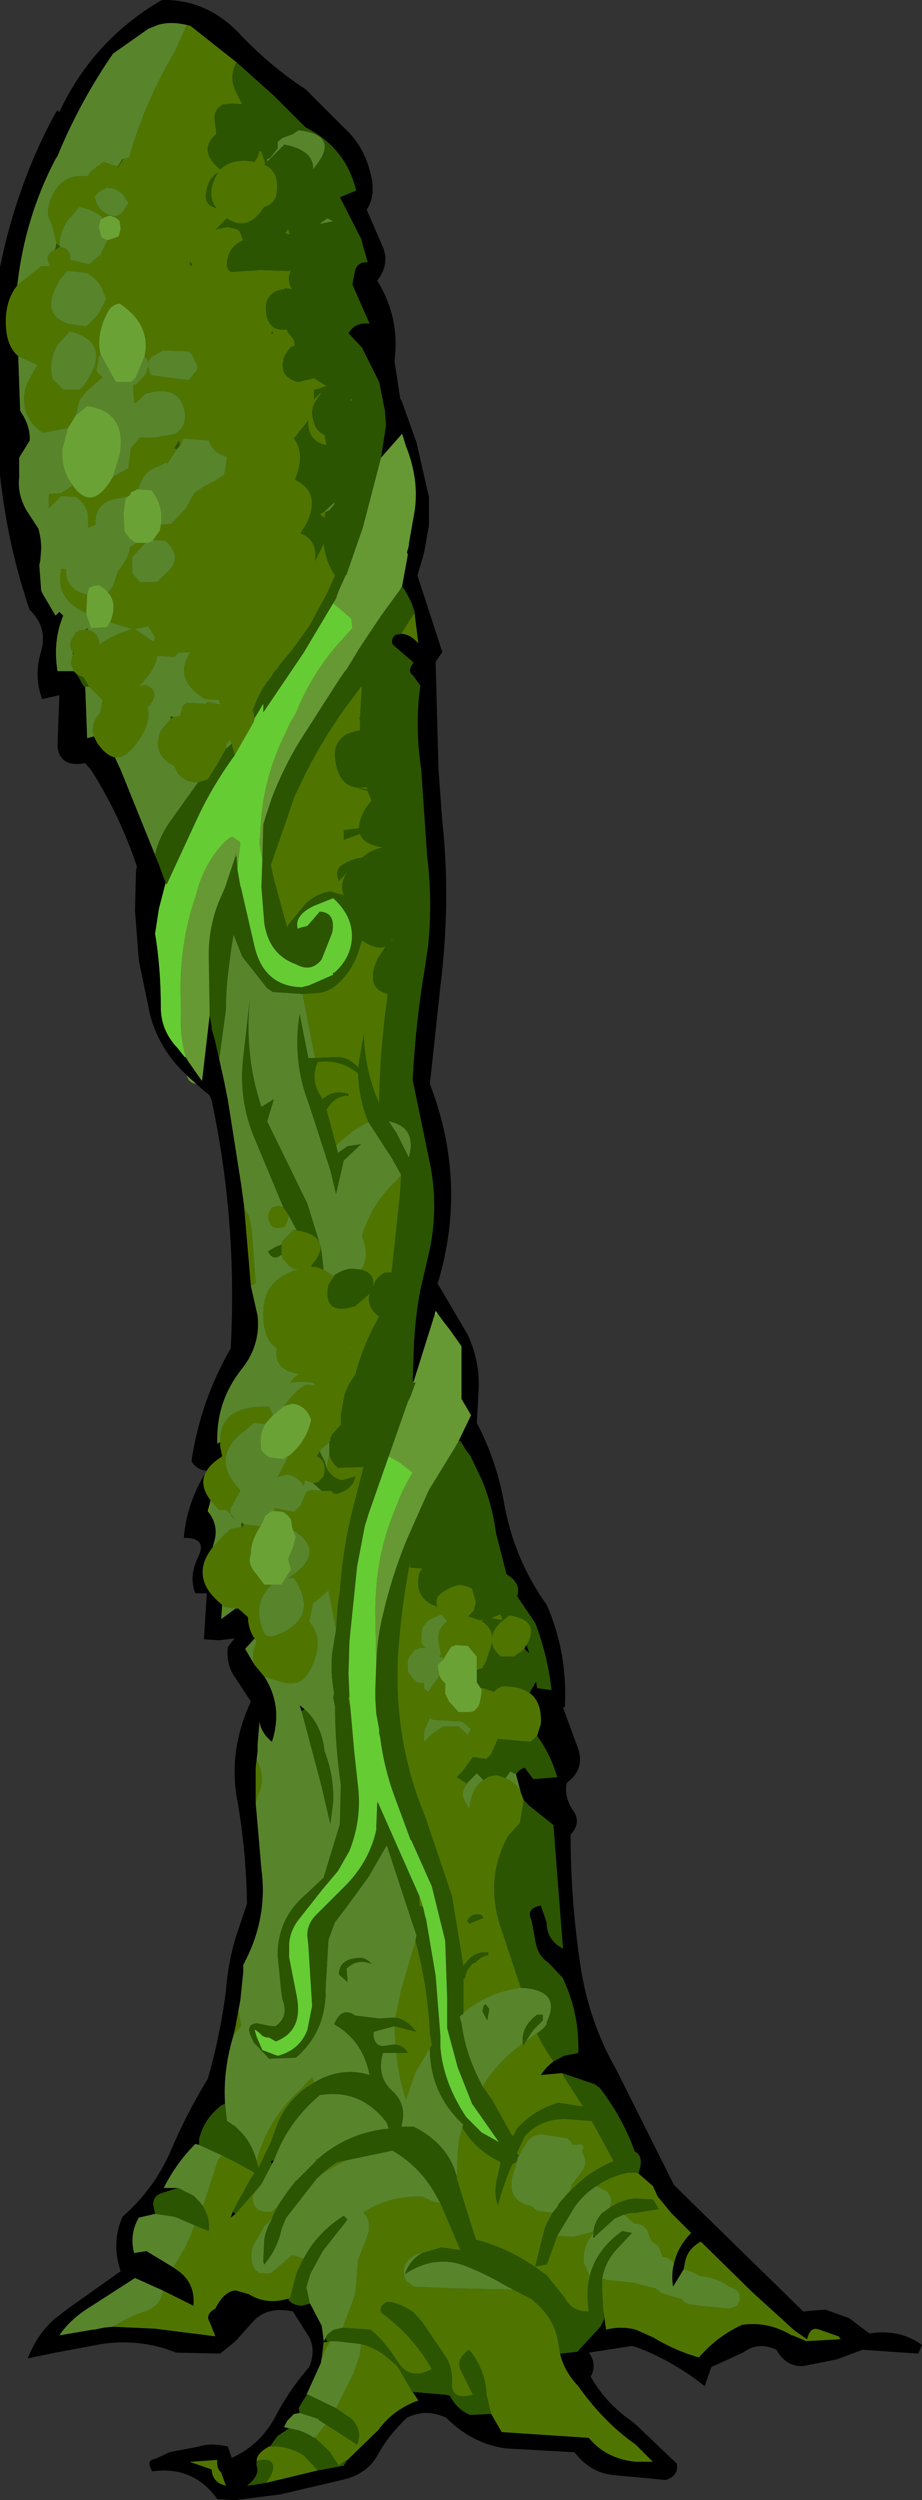 <?xml version="1.0" encoding="UTF-8" standalone="no"?>
<svg xmlns:xlink="http://www.w3.org/1999/xlink" height="130.55px" width="48.15px" xmlns="http://www.w3.org/2000/svg">
  <rect width="100%" height="100%" fill="#333333" stroke="none"/>
  <g transform="matrix(1.0, 0.0, 0.0, 1.0, 9.7, 11.65)">
    <path d="M0.05 -10.35 L0.25 -10.3 2.65 -8.4 Q2.25 -7.65 2.6 -6.9 L2.95 -6.2 2.45 -6.25 2.05 -6.2 1.95 -6.2 Q1.5 -5.95 1.5 -5.5 L1.6 -4.65 Q0.6 -3.8 1.8 -2.8 2.3 -3.3 3.2 -3.25 L3.6 -3.2 3.75 -3.45 3.85 -3.75 3.95 -3.75 4.15 -3.1 4.1 -3.05 Q4.9 -2.7 4.75 -1.6 4.7 -1.0 4.1 -0.85 3.25 0.5 2.15 -0.25 L1.55 0.35 1.7 0.3 2.2 0.2 2.6 0.3 2.8 0.4 3.0 0.9 Q2.25 1.2 2.15 2.05 2.1 2.35 2.35 2.55 L3.9 2.45 5.35 2.5 5.5 2.45 Q5.25 2.95 5.55 3.45 L5.2 3.4 5.15 3.45 Q4.05 3.6 4.2 4.7 4.35 5.7 5.3 5.55 L5.3 5.65 5.65 6.1 5.7 6.4 5.55 6.45 5.45 6.5 5.15 6.95 Q4.8 8.0 5.85 8.3 L6.7 8.1 7.35 8.5 6.95 8.65 6.7 8.7 6.7 9.2 7.0 8.9 7.1 8.85 6.85 9.2 Q6.5 9.65 6.65 10.25 6.8 10.9 7.25 11.05 L7.35 11.6 Q6.35 11.4 6.4 10.3 L5.65 11.25 Q6.2 11.95 5.8 13.15 L5.7 13.4 Q7.1 14.05 6.3 15.7 L6.0 16.2 Q6.9 16.55 6.75 17.65 L7.05 17.05 7.2 16.75 7.25 17.05 Q7.4 17.85 7.8 18.4 L7.4 19.3 6.45 21.05 5.55 22.3 5.0 22.95 4.75 23.3 4.6 23.45 4.5 23.65 Q3.9 24.35 3.6 25.2 L3.5 25.4 3.6 25.85 3.55 26.05 2.55 27.8 2.4 27.2 2.3 26.95 2.25 27.05 2.1 27.25 2.1 27.45 1.6 28.35 1.5 28.5 1.15 29.05 0.65 29.2 Q0.05 29.25 -0.4 28.75 L-0.6 28.35 Q-1.8 27.75 -1.3 26.5 L-0.8 25.9 -0.65 25.8 -0.6 25.8 -0.45 25.75 -0.3 25.75 -0.15 25.2 0.05 25.05 1.05 25.1 1.15 25.0 1.8 25.15 1.75 24.9 1.0 24.85 Q-0.7 23.8 0.25 22.4 L-0.4 22.45 -0.6 22.65 -1.5 22.6 Q-1.55 23.25 -2.35 24.1 L-2.45 24.2 -2.1 24.1 Q-1.3 24.45 -1.9 25.2 L-1.95 25.25 -2.0 25.3 Q-1.75 26.1 -2.6 27.2 -3.15 27.95 -3.7 27.9 -4.2 27.8 -4.65 27.1 L-4.8 26.8 Q-5.0 26.15 -4.45 25.55 L-4.35 24.9 -5.05 24.2 -5.35 23.7 -5.65 23.6 -5.85 23.4 -6.0 22.95 -5.9 22.55 -5.85 22.45 -5.9 22.4 Q-6.2 21.95 -5.8 21.5 L-5.75 21.35 -5.65 21.35 -5.55 21.25 -5.25 21.25 -5.1 21.25 Q-4.6 21.35 -4.5 21.95 L-4.5 22.0 Q-3.7 21.45 -2.8 21.2 L-3.95 20.85 Q-3.55 19.85 -4.05 19.3 L-3.8 18.95 -3.55 18.2 -3.4 18.0 Q-2.95 17.4 -2.9 16.9 L-2.55 16.7 -2.1 16.7 -2.8 17.45 -2.8 18.2 -2.75 18.35 -2.55 18.55 -2.4 18.75 -1.65 18.75 -1.45 18.7 -1.1 18.35 Q-0.05 17.5 -1.05 16.6 L-1.7 16.55 -1.35 16.05 -1.3 15.75 -0.75 15.7 0.0 14.9 0.45 14.1 Q0.9 13.75 1.45 13.5 L2.0 13.15 2.05 12.95 2.15 12.2 Q1.45 12.05 1.2 11.35 L-0.1 11.25 -0.25 11.55 -0.3 11.6 -0.35 11.35 -0.6 11.75 -0.45 11.8 -0.95 12.55 -1.05 12.5 -1.4 12.7 Q-2.1 12.9 -2.35 13.55 L-2.5 13.9 -2.6 13.9 -2.6 13.95 -2.85 14.05 -2.95 14.25 -3.9 14.45 Q-4.8 14.8 -4.7 15.75 L-5.1 15.9 -5.1 15.25 Q-5.2 14.65 -5.75 14.3 L-6.5 14.25 -6.7 14.45 -7.15 14.9 -7.15 14.15 -6.5 14.1 -6.05 13.8 -5.9 13.7 Q-4.95 15.05 -3.95 13.5 L-3.8 13.25 -3.0 12.8 -2.9 12.05 -2.9 11.8 -2.4 11.2 -1.6 11.2 -0.55 11.0 Q0.05 10.65 -0.05 9.9 -0.3 8.4 -2.05 8.9 L-2.1 8.9 -2.6 9.4 -2.7 9.35 -2.75 8.45 -2.55 8.4 -2.1 7.9 -1.95 7.45 -1.9 7.75 -1.8 7.95 0.15 8.2 0.6 7.65 0.6 7.45 0.35 6.9 0.15 6.7 -1.2 6.65 -1.8 7.0 -1.95 7.2 -1.95 7.3 -2.0 7.15 -2.15 6.95 Q-1.8 5.3 -3.45 4.2 -3.85 4.25 -4.05 4.6 -4.7 5.8 -4.45 6.85 L-4.55 7.0 -4.6 7.4 -4.65 7.55 -4.65 7.75 -4.35 8.05 -5.2 8.8 -5.55 9.25 -5.75 10.05 -6.15 10.7 -7.45 10.95 -7.6 10.85 Q-8.8 9.9 -8.3 8.4 L-7.75 7.4 -8.75 6.95 Q-9.4 6.4 -9.4 5.15 -9.4 4.0 -8.8 3.25 L-7.55 2.25 -7.05 2.25 Q-7.45 1.7 -6.85 1.4 L-6.75 1.35 -6.6 1.25 -6.55 1.25 -6.75 1.05 -7.0 0.05 Q-7.45 -0.65 -6.85 -1.65 -6.45 -2.35 -5.7 -2.45 L-5.15 -2.45 -4.9 -2.75 -4.3 -3.2 -3.55 -2.95 -3.55 -2.9 -3.25 -3.35 -2.95 -3.45 Q-2.15 -6.3 -0.55 -9.0 L0.05 -10.35 M11.95 20.35 L12.15 21.95 Q11.7 21.45 11.25 21.45 L11.65 20.8 11.95 20.35 M17.95 76.75 Q18.6 77.2 18.55 78.35 L18.35 79.0 18.0 79.3 16.3 79.15 15.95 79.95 15.7 80.2 15.0 80.1 14.45 80.85 14.15 81.15 14.7 81.5 Q14.3 81.95 14.6 82.45 L14.8 82.8 14.95 82.1 Q15.15 81.55 15.55 81.3 15.85 81.05 16.3 81.05 L16.7 81.2 Q17.3 81.45 17.5 81.95 L17.65 82.35 17.45 83.55 16.85 84.2 Q15.6 86.45 16.45 89.0 L17.5 92.15 Q15.85 92.35 14.5 93.45 L14.5 93.5 14.5 91.7 14.5 91.65 14.6 91.65 Q14.6 91.25 14.9 91.0 L14.95 91.0 15.05 90.85 15.1 90.85 Q15.5 90.45 15.8 90.45 L15.8 90.3 15.45 90.3 Q15.0 90.4 14.75 90.7 L14.5 91.0 13.9 87.35 12.5 83.2 Q11.65 81.15 11.3 79.0 10.95 76.8 11.1 74.55 11.25 72.4 11.65 70.25 L11.75 69.75 11.7 70.2 12.35 70.25 12.2 70.5 Q11.9 71.85 13.15 72.25 12.95 71.8 13.4 71.5 13.9 71.15 14.35 71.1 L14.75 71.2 14.95 71.3 15.15 72.0 15.05 72.45 14.75 72.75 15.35 72.95 15.6 72.9 15.45 73.0 Q15.95 73.3 16.0 73.8 16.05 73.45 16.45 73.05 L16.9 72.7 Q18.55 72.95 17.8 74.25 L17.7 74.4 17.7 74.45 17.15 74.85 16.45 74.85 Q16.05 74.5 16.0 74.15 L15.7 75.05 15.5 75.45 15.2 75.55 15.2 75.4 15.2 74.85 14.9 74.5 14.75 74.3 14.1 74.25 13.85 74.35 13.6 74.75 13.45 75.0 13.4 74.85 13.3 74.9 13.25 74.8 13.35 74.8 13.2 74.1 Q13.1 73.45 13.65 73.0 L13.35 72.65 13.0 72.8 Q12.55 72.95 12.35 73.4 L12.3 73.75 12.3 73.95 12.3 74.15 12.5 74.4 12.2 74.4 12.2 74.45 11.95 74.5 11.8 74.7 11.65 74.9 Q11.55 75.15 11.6 75.45 L11.6 75.65 11.85 76.0 12.1 76.2 12.45 76.25 12.45 76.3 12.45 76.5 12.65 76.7 13.25 75.85 13.35 76.05 13.55 76.25 13.55 76.6 13.55 76.8 13.75 77.2 14.25 77.75 14.85 77.75 15.05 77.7 15.25 77.5 15.35 77.3 15.45 76.75 15.45 76.55 15.4 76.5 15.55 76.5 16.1 76.7 Q16.25 76.5 16.55 76.4 17.45 76.4 17.95 76.75 M19.75 95.7 Q19.0 96.0 18.55 96.7 L19.65 96.6 19.85 96.95 20.75 98.35 19.45 98.15 Q18.15 98.55 17.3 99.5 L17.1 99.9 17.0 99.8 16.0 98.0 15.5 97.3 Q16.3 96.0 17.6 95.05 L17.65 95.15 17.75 94.95 18.3 94.55 18.7 94.25 18.35 94.55 18.6 95.05 19.2 96.0 19.75 95.7 M23.65 101.85 L24.4 102.5 24.65 103.05 25.35 103.9 26.4 104.95 Q25.7 105.65 25.5 106.55 25.25 106.2 24.9 106.2 L24.7 105.65 24.3 105.35 24.1 104.8 Q23.85 104.45 23.4 104.45 L23.35 104.4 22.9 104.0 23.2 103.9 23.5 103.9 24.7 103.7 24.4 103.2 23.5 103.15 Q22.65 103.2 21.85 103.85 L22.15 103.6 22.2 103.45 Q22.3 103.05 21.95 102.75 L21.45 102.5 Q22.15 102.0 23.1 101.8 L23.5 101.8 23.65 101.85 M26.0 106.85 L26.05 106.6 Q26.15 105.8 26.9 105.4 L29.6 108.05 31.8 110.05 32.45 110.5 Q32.6 109.8 33.1 110.0 L34.1 110.35 34.2 110.5 32.45 110.6 32.4 110.6 31.7 110.3 31.65 110.3 Q30.4 109.55 29.05 109.75 27.75 110.35 26.8 111.45 25.55 111.1 24.4 110.4 L23.5 110.0 Q22.75 109.8 21.95 110.0 L21.8 108.95 21.75 108.0 21.75 107.85 21.75 107.7 21.75 107.35 21.9 107.35 21.95 107.4 23.45 107.55 23.55 107.6 24.55 107.85 24.85 108.1 25.9 108.4 Q26.1 108.7 26.5 108.7 L26.85 108.75 28.4 108.9 28.8 108.75 Q29.25 108.0 28.35 107.75 L28.3 107.7 Q27.65 107.25 26.85 107.2 26.45 106.95 26.0 106.85 M19.55 111.25 Q19.75 112.15 20.5 112.95 21.85 114.85 23.5 116.0 L23.6 116.1 24.4 116.9 23.5 116.9 Q21.95 116.75 21.05 115.65 L16.5 115.35 15.95 114.4 15.7 113.35 15.7 113.25 Q15.6 112.0 14.8 111.05 14.05 111.55 14.4 112.2 L15.0 113.4 Q13.9 113.7 13.9 112.85 13.95 112.0 13.6 111.45 L12.35 109.6 11.9 109.1 Q11.35 108.7 10.7 108.55 L10.5 108.55 10.35 108.65 10.25 108.75 Q10.15 108.9 10.2 109.1 11.85 110.3 12.85 112.05 11.8 112.65 11.15 111.8 L11.05 111.65 Q10.35 110.55 9.65 110.0 L8.2 109.9 8.85 108.15 9.0 106.35 9.3 105.6 9.55 104.9 Q9.65 104.15 9.25 103.9 10.6 103.0 12.35 103.05 L12.9 103.3 13.3 103.4 14.35 105.85 13.35 105.7 12.7 105.9 12.1 106.05 Q11.1 106.5 11.5 107.45 L11.9 107.75 14.05 107.85 14.45 107.85 17.05 107.9 17.1 107.9 16.8 107.75 18.05 108.4 Q19.25 109.35 19.45 110.65 L19.55 111.25 M11.85 113.25 L12.15 113.7 Q10.85 114.15 10.05 115.25 L8.4 116.85 8.4 116.8 8.1 117.0 8.0 117.1 7.5 116.35 6.75 115.65 7.3 114.95 7.0 114.75 8.95 116.0 Q9.25 115.25 8.65 114.65 L7.85 114.1 8.75 112.3 9.1 111.3 9.15 110.75 Q9.8 110.9 10.4 111.35 L11.05 111.9 11.8 113.2 11.8 113.25 11.85 113.25 M6.9 117.35 L4.2 118.0 4.4 117.7 4.55 117.35 Q4.65 116.75 4.0 116.8 L3.7 116.85 Q3.7 116.45 4.35 116.1 L4.4 116.1 Q5.4 116.05 6.2 116.6 L6.25 116.65 6.9 117.35 M7.1 111.5 L7.2 110.65 7.2 110.55 7.25 110.55 7.3 110.45 7.2 110.65 7.4 110.65 7.55 110.6 7.3 111.05 7.1 111.5 M5.45 108.35 Q4.25 108.75 3.3 108.15 L2.6 107.95 Q2.0 108.0 1.55 108.9 1.0 109.2 1.25 109.6 L1.55 110.35 -1.6 109.95 -3.8 109.85 Q-3.1 109.4 -2.3 109.1 -1.25 108.8 -1.2 107.95 L0.4 108.75 Q0.5 107.65 -0.3 107.0 L-0.65 106.75 -0.05 105.75 0.25 105.1 0.45 104.55 0.0 104.35 1.2 104.85 Q1.3 104.0 0.7 103.3 L0.9 103.55 1.7 101.1 1.9 100.9 2.6 101.25 3.6 101.8 3.45 102.05 3.4 102.1 2.6 103.55 2.45 103.85 2.35 104.15 2.6 103.95 3.95 102.4 3.5 103.0 Q3.45 103.95 4.5 103.85 L4.75 103.6 5.7 102.25 5.8 102.2 Q5.05 103.05 4.55 104.05 L4.5 104.2 4.1 104.6 3.5 105.65 Q3.3 106.3 3.6 106.85 L3.85 107.05 4.45 107.05 5.55 106.1 6.15 106.3 6.1 106.4 6.05 106.5 5.8 107.0 5.45 108.35 M2.5 94.6 L2.6 94.15 2.85 92.8 2.75 93.3 2.9 94.15 2.5 94.6 M3.65 82.5 L3.65 80.65 3.75 79.8 3.7 80.2 3.75 80.35 Q4.15 81.1 3.85 81.9 L3.65 82.5 M4.1 75.9 L3.6 75.3 Q3.4 74.8 3.7 74.05 L3.6 73.9 3.55 73.85 Q3.25 73.35 3.25 72.8 L2.75 72.35 2.6 72.35 2.0 72.25 1.9 72.15 Q0.15 70.75 1.4 69.15 L1.95 68.55 2.35 68.2 2.55 68.15 2.9 68.1 2.95 68.1 3.05 67.95 3.9 68.05 Q3.4 68.8 3.4 69.5 3.2 70.0 3.65 70.5 L4.1 71.1 4.5 71.1 Q3.5 72.0 4.0 73.4 4.15 73.95 4.7 73.75 7.05 72.85 5.65 70.75 L5.35 70.75 Q7.45 69.4 5.6 68.25 L5.55 68.05 5.5 67.7 5.35 67.5 5.1 67.3 4.6 67.25 4.65 67.1 5.65 67.3 6.0 66.95 6.3 66.25 6.55 66.15 7.1 66.2 7.6 66.2 7.75 66.35 7.9 66.35 Q8.75 66.1 8.85 65.45 L8.15 65.65 Q7.6 65.5 7.35 65.0 L7.5 64.25 Q7.55 64.65 7.95 65.0 L9.25 64.95 9.3 64.9 8.75 67.05 Q8.2 69.2 8.05 71.45 L7.95 72.05 7.85 73.45 7.45 71.4 6.75 72.0 6.65 72.05 6.45 73.05 Q7.3 73.95 6.5 75.55 6.05 76.45 5.05 76.2 L4.1 75.9 M1.3 66.7 Q0.3 65.4 1.9 64.4 L1.8 63.9 1.8 63.65 Q1.75 61.85 4.0 61.8 L4.35 61.8 4.55 62.25 4.15 62.7 3.55 62.65 3.1 63.05 Q1.25 64.4 2.75 66.05 L2.85 66.2 2.35 67.1 Q2.25 67.5 2.55 67.65 L2.65 67.75 2.15 67.2 1.75 67.2 1.3 66.7 M3.4 55.5 L3.05 51.4 3.3 51.85 3.45 52.55 3.65 55.35 3.4 55.5 M5.2 0.5 L5.35 0.3 5.45 0.6 5.25 0.55 5.2 0.55 5.2 0.5 M8.6 9.3 L8.65 9.15 8.7 9.25 8.6 9.3 M4.95 6.6 L5.15 6.65 4.95 6.6 M4.55 5.8 L4.55 5.65 4.45 5.75 4.55 5.8 M7.5 15.0 L7.3 15.1 7.25 15.4 7.0 15.2 7.2 15.1 7.5 15.0 M1.7 -2.65 Q1.15 -2.35 1.05 -1.5 1.0 -0.95 1.55 -0.8 L1.6 -0.8 Q1.25 -1.2 1.35 -1.8 1.45 -2.3 1.7 -2.65 M-4.2 -1.85 L-4.2 -1.8 -4.5 -1.65 -4.75 -1.4 Q-4.65 -0.55 -3.7 -0.35 L-3.35 -0.5 -3.0 -1.05 -3.1 -1.2 Q-3.4 -1.85 -4.2 -1.85 M-4.1 0.9 L-3.5 0.7 -3.4 0.3 -3.45 -0.1 -3.6 -0.25 -3.95 -0.4 -4.25 -0.3 -4.3 -0.25 Q-4.7 -0.65 -5.55 -0.85 L-6.2 -0.1 Q-6.7 0.75 -6.55 1.25 L-6.3 1.3 Q-5.95 1.6 -6.05 1.9 L-5.05 2.15 -4.45 1.65 -4.1 0.9 M-6.2 2.5 L-6.6 3.0 Q-7.55 4.6 -6.4 5.15 L-6.3 5.2 -6.15 5.25 -5.2 5.4 -4.6 4.8 -4.45 4.55 -4.15 3.95 -4.3 3.6 Q-4.45 3.05 -5.15 2.6 L-6.2 2.5 M0.25 2.25 L0.35 2.15 0.2 2.0 0.25 2.25 M-6.05 5.65 L-6.65 6.3 Q-7.2 7.15 -6.95 8.15 L-6.6 8.5 -6.4 8.7 -5.55 8.7 -5.3 8.45 Q-3.75 6.25 -6.05 5.65 M-1.7 21.85 L-1.6 21.65 -1.95 21.05 -2.65 21.2 -1.7 21.85 M-5.15 19.4 L-5.15 19.45 -5.2 20.4 -5.25 20.35 Q-6.85 19.6 -6.5 18.05 L-6.25 18.05 Q-6.3 19.15 -5.15 19.4 M4.2 30.9 L4.05 31.45 4.15 31.7 4.05 31.45 4.05 31.4 4.2 30.9 M9.1 25.85 L9.05 25.8 9.1 25.95 9.1 26.5 Q8.65 26.55 8.3 26.75 7.7 27.2 7.8 27.95 8.0 29.7 9.45 29.45 L9.5 29.55 9.85 29.6 8.95 29.5 9.5 29.65 9.7 30.15 9.4 30.55 Q9.05 31.15 9.05 31.6 L8.25 31.7 8.25 32.2 9.1 31.9 Q9.3 32.45 10.3 32.6 9.7 32.7 9.2 33.15 L9.05 33.15 Q8.6 33.25 8.2 33.5 7.75 33.75 8.0 34.35 L8.55 33.75 Q8.0 34.4 8.25 35.1 L7.55 34.9 Q6.85 35.0 6.25 35.55 L5.35 36.65 5.3 36.8 4.6 34.25 4.45 33.55 4.45 33.5 5.05 31.75 5.15 31.5 5.65 30.0 6.1 29.05 Q7.05 27.1 8.3 25.35 L9.2 24.15 9.1 25.85 M6.1 40.25 L6.9 40.2 Q7.45 40.15 7.9 39.75 8.65 39.1 9.0 38.1 L9.2 37.45 Q10.0 38.0 10.45 37.75 L10.0 38.45 Q9.35 39.95 10.55 40.25 L10.5 40.65 Q10.15 43.2 10.1 45.85 L10.1 45.95 Q9.35 44.3 9.3 42.35 L9.0 44.1 Q8.5 43.5 7.75 43.55 L6.75 43.6 6.1 40.25 M7.85 48.15 L7.35 46.3 Q7.75 45.6 8.45 45.55 L8.5 45.55 8.4 45.45 Q7.7 45.25 7.15 45.75 6.45 44.75 6.9 43.8 8.1 43.65 9.0 44.4 9.05 45.8 9.55 46.95 L9.4 47.0 8.75 47.4 7.85 48.15 M11.25 49.7 L11.2 50.6 10.75 54.8 10.4 54.8 Q10.1 54.95 9.9 55.25 L9.75 55.6 Q9.95 54.85 9.15 54.65 9.65 54.0 9.2 52.9 9.7 51.2 11.0 50.0 L11.25 49.7 M7.75 55.0 L7.45 55.45 Q7.15 57.1 8.85 56.55 L9.55 55.95 9.65 55.75 Q9.35 56.55 10.1 57.1 9.25 58.6 8.85 60.15 8.5 60.6 8.3 61.15 L8.1 62.25 8.1 62.75 7.65 63.25 7.55 63.5 7.1 63.85 7.55 63.55 7.5 63.65 7.05 64.05 7.0 64.15 6.85 64.4 Q7.4 64.6 7.2 65.45 L6.9 65.75 6.65 65.8 6.25 65.65 6.15 65.95 Q5.9 65.45 5.3 65.35 L4.9 65.45 4.8 65.5 5.35 64.4 Q6.3 63.65 6.55 62.5 L6.5 62.35 Q6.2 61.7 5.55 61.65 L5.2 61.75 5.1 61.8 5.55 61.25 Q5.9 60.85 6.3 60.65 L6.75 60.7 6.65 60.55 6.0 60.5 5.45 60.55 5.65 60.3 5.9 60.1 5.5 60.0 Q4.6 59.7 4.75 58.75 4.0 58.25 4.05 56.8 4.1 55.25 5.65 54.7 L5.9 54.65 5.6 54.6 5.35 54.4 5.05 54.05 5.0 53.85 5.0 53.5 5.0 53.35 5.0 53.3 5.05 53.15 5.65 52.55 5.8 52.6 Q6.85 52.75 7.0 53.3 L7.05 53.4 Q7.1 53.8 6.55 54.45 L6.55 54.5 6.6 54.5 6.8 54.5 7.2 54.65 7.75 55.0 M12.0 89.7 L12.1 90.1 Q12.65 92.25 12.75 94.5 L12.85 95.15 12.75 95.3 12.0 96.55 11.5 98.0 Q11.1 96.75 11.0 95.55 L11.6 95.55 Q11.3 95.0 10.6 95.15 L10.95 95.1 10.9 94.15 12.05 94.45 Q11.55 93.8 10.95 93.7 L11.25 92.25 12.0 89.7 M14.45 99.45 Q15.1 100.6 16.45 101.25 L16.3 101.95 Q16.05 102.8 16.3 103.5 16.6 102.4 17.05 101.35 L17.1 101.35 17.3 101.2 17.05 102.05 Q16.8 103.3 18.05 103.55 L18.35 103.8 19.15 103.9 19.1 103.95 19.05 104.1 18.85 104.45 18.75 104.7 18.25 106.7 18.85 106.6 19.4 105.1 20.25 105.15 20.45 105.1 21.2 104.9 21.3 104.85 21.3 105.0 21.15 105.15 Q20.7 105.8 20.8 106.55 L21.1 107.2 Q20.9 108.0 21.05 109.05 20.15 109.05 19.8 108.35 L18.85 107.15 18.2 106.7 Q16.75 105.7 15.15 105.3 L14.15 102.1 14.2 101.05 Q14.2 100.2 14.45 99.45 M17.4 100.9 L17.3 100.8 17.3 100.75 17.7 99.9 Q18.5 99.0 19.8 99.0 L21.2 99.1 22.35 101.2 Q21.0 101.75 20.0 102.85 L19.95 102.9 19.7 103.15 20.1 102.7 20.15 102.45 20.75 101.65 Q21.0 101.2 20.7 100.75 L20.7 100.7 20.75 100.55 20.8 100.5 20.7 100.35 20.6 100.3 20.4 100.35 20.2 100.35 20.1 100.15 19.9 100.0 18.6 99.8 Q18.15 99.8 17.85 100.15 L17.4 100.9 M10.8 37.45 L10.7 37.55 10.8 37.35 10.8 37.45 M5.1 51.4 L5.4 51.85 5.2 52.35 5.2 52.4 Q4.3 52.7 4.3 51.75 L4.5 51.4 4.85 51.3 5.1 51.4 M8.5 58.75 L8.6 58.75 8.6 58.65 8.5 58.75 M6.7 59.75 L6.65 59.8 6.7 59.8 6.7 59.75 M16.55 72.95 L15.95 72.85 16.3 72.7 16.45 72.65 16.55 72.95 M12.45 78.75 L12.45 79.3 12.85 78.9 13.45 78.5 14.25 78.5 14.75 78.95 14.8 78.8 14.9 78.65 14.45 78.25 12.9 78.15 12.75 78.05 12.45 78.75 M12.2 87.35 L12.4 87.95 12.2 87.85 12.2 87.35 M14.7 88.65 L14.8 88.8 15.55 88.5 15.45 88.35 Q14.95 88.2 14.7 88.65 M8.4 101.15 L7.9 101.4 7.15 101.85 6.85 102.1 Q7.3 101.65 7.9 101.25 L8.4 101.15 M11.3 99.4 L11.25 99.4 11.3 99.35 11.3 99.4 M6.7 97.1 L6.3 97.35 Q5.15 98.2 4.75 99.4 L4.7 99.5 4.45 100.2 4.0 101.15 3.8 101.55 3.7 101.2 Q4.25 99.05 6.0 97.45 L6.6 96.8 6.7 97.1 M6.95 101.05 L6.8 101.2 6.8 101.1 6.95 101.05 M1.65 116.8 Q1.6 117.25 1.85 117.45 L2.1 118.15 Q1.4 118.0 1.35 117.3 L0.2 116.9 1.65 116.8" fill="#4f7500" fill-rule="evenodd" stroke="none"/>
    <path d="M17.25 81.0 L17.5 81.95 Q17.3 81.45 16.7 81.2 L16.95 80.85 17.25 81.0 M25.5 106.55 Q25.35 107.1 25.45 107.75 L26.0 106.85 Q26.45 106.95 26.85 107.2 27.65 107.25 28.3 107.7 L28.35 107.75 Q29.25 108.0 28.8 108.75 L28.4 108.9 26.85 108.75 26.5 108.7 Q26.1 108.7 25.9 108.4 L24.85 108.1 24.55 107.85 23.55 107.6 23.45 107.55 21.95 107.4 21.9 107.35 21.75 107.35 Q21.9 106.4 22.6 105.7 L23.3 104.95 22.8 104.85 Q21.45 105.8 21.1 107.2 L20.8 106.55 Q20.7 105.8 21.15 105.15 L21.3 105.0 21.3 105.1 21.3 105.25 21.3 105.2 21.35 105.15 22.4 104.2 22.85 104.0 22.9 104.0 23.35 104.4 23.4 104.45 Q23.85 104.45 24.1 104.8 L24.3 105.35 24.7 105.65 24.9 106.2 Q25.25 106.2 25.5 106.55 M5.85 115.25 L5.15 115.1 5.15 115.05 5.3 114.75 5.65 114.4 5.95 114.35 6.9 114.65 7.0 114.75 7.3 114.95 6.75 115.65 6.6 115.6 6.55 115.55 Q6.2 115.35 5.85 115.25 M6.4 113.4 L6.3 113.4 7.05 111.75 7.1 111.5 7.3 111.05 7.55 110.6 7.85 110.6 9.15 110.75 9.1 111.3 8.75 112.3 7.85 114.1 6.4 113.4 M7.2 110.55 L7.1 109.8 6.5 108.65 6.45 108.55 6.45 108.5 6.3 107.8 6.5 107.1 7.15 105.9 8.45 104.25 8.25 104.05 Q6.85 104.95 6.15 106.3 L5.55 106.1 4.45 107.05 3.85 107.05 3.6 106.85 Q3.3 106.3 3.5 105.65 L4.1 104.6 4.5 104.2 4.55 104.15 Q4.2 104.7 4.1 105.3 L4.05 106.45 4.1 106.6 Q4.8 105.75 5.0 104.75 L5.2 104.25 5.25 104.15 6.85 102.1 7.15 101.85 7.9 101.4 8.4 101.15 10.8 100.65 Q12.25 101.5 13.05 102.95 L13.3 103.4 12.9 103.3 12.35 103.05 Q10.6 103.0 9.25 103.9 9.65 104.15 9.55 104.9 L9.3 105.6 9.0 106.35 8.85 108.15 8.2 109.9 7.75 110.0 7.65 110.05 7.6 110.1 7.4 110.25 7.3 110.45 7.25 110.55 7.2 110.55 M-3.8 109.85 L-4.3 109.9 -4.75 110.0 -4.85 110.0 -6.6 110.3 Q-6.05 109.45 -4.9 108.75 L-2.65 107.3 -1.2 107.95 Q-1.25 108.8 -2.3 109.1 -3.1 109.4 -3.8 109.85 M-0.65 106.75 L-2.05 105.9 -2.7 106.0 Q-2.95 105.0 -2.45 104.15 L-1.6 103.95 -0.6 104.1 -0.45 104.15 0.0 104.35 0.45 104.55 0.25 105.1 -0.05 105.75 -0.65 106.75 M-0.4 102.6 L-1.15 102.6 Q-0.5 101.3 0.5 100.3 L0.7 100.35 1.9 100.9 1.7 101.1 0.9 103.55 0.7 103.3 0.45 103.05 0.4 103.0 -0.4 102.6 M2.05 98.2 Q1.95 96.6 2.4 94.95 L2.5 94.6 2.9 94.15 2.75 93.3 2.85 92.8 3.0 91.35 3.0 91.15 3.0 90.95 Q4.3 88.55 3.95 85.95 L3.7 83.05 3.65 82.5 3.85 81.9 Q4.15 81.1 3.75 80.35 L3.7 80.2 3.75 79.8 3.75 79.45 3.85 78.25 Q3.95 78.85 4.5 79.3 5.1 77.45 4.1 75.9 L5.05 76.2 Q6.05 76.45 6.5 75.55 7.3 73.95 6.45 73.05 L6.65 72.05 6.75 72.0 7.45 71.4 7.85 73.45 7.65 74.65 Q7.55 75.7 7.75 76.75 L7.7 77.0 7.8 77.45 Q7.8 79.5 8.1 81.55 L8.05 83.6 7.2 86.4 6.3 87.25 Q4.8 88.5 4.8 90.45 L5.0 92.45 5.05 92.75 Q5.4 93.65 4.7 94.15 L4.45 94.15 3.7 94.0 Q3.2 94.05 3.35 94.55 L3.55 95.0 4.35 95.85 5.75 95.8 Q7.2 94.55 7.3 92.6 L7.3 92.3 7.45 89.65 7.8 88.7 7.85 88.65 8.35 88.0 9.55 86.35 10.5 84.7 11.6 88.05 12.05 89.4 12.0 89.7 11.25 92.25 10.95 93.7 10.1 93.75 8.85 93.6 Q8.15 93.1 7.75 94.05 9.25 94.9 9.6 96.7 8.1 96.25 6.7 97.1 L6.6 96.8 6.0 97.45 Q4.25 99.05 3.7 101.2 3.45 100.25 2.85 99.65 L2.6 99.4 2.15 99.1 2.05 98.2 M3.6 75.3 L3.1 74.45 3.6 73.9 3.7 74.05 Q3.4 74.8 3.6 75.3 M2.6 72.35 L1.85 72.9 1.9 72.15 2.0 72.25 2.6 72.35 M1.4 69.15 L1.5 68.8 Q1.7 68.05 1.25 67.4 L1.3 66.7 1.75 67.2 2.15 67.2 2.65 67.75 2.55 67.65 Q2.25 67.5 2.35 67.1 L2.85 66.2 2.75 66.05 Q1.25 64.4 3.1 63.05 L3.55 62.65 4.15 62.7 Q3.8 63.3 3.95 64.1 L4.15 64.3 4.35 64.45 5.1 64.55 5.3 64.4 5.35 64.4 4.8 65.5 4.9 65.45 5.3 65.35 Q5.9 65.45 6.15 65.95 L6.25 65.65 6.65 65.8 7.1 66.2 6.55 66.15 6.3 66.25 6.0 66.95 5.65 67.3 4.65 67.1 4.6 67.25 4.55 67.25 4.4 67.3 4.35 67.35 4.15 67.5 4.0 67.85 3.9 68.05 3.05 67.95 2.9 67.85 2.9 68.1 2.55 68.15 2.35 68.2 1.95 68.55 1.4 69.15 M1.8 63.65 L1.65 63.75 Q1.55 61.55 2.95 59.8 L3.1 59.6 Q3.9 58.45 3.75 57.05 L3.4 55.5 3.65 55.35 3.45 52.55 3.3 51.85 3.05 51.4 3.05 51.35 2.9 50.25 2.2 45.8 2.0 44.8 1.6 43.0 1.75 43.65 2.1 41.05 Q2.1 39.95 2.25 38.85 L2.4 37.7 2.5 37.15 2.95 38.3 4.25 39.95 4.55 40.15 6.1 40.25 6.75 43.6 6.4 43.6 5.95 41.3 Q5.55 43.75 6.45 46.05 L7.55 49.45 7.85 50.7 8.25 48.95 9.15 48.1 8.45 48.2 7.95 48.55 7.85 48.15 8.75 47.4 9.4 47.0 9.55 46.95 10.55 48.5 10.75 48.8 11.25 49.7 11.0 50.0 Q9.7 51.2 9.2 52.9 9.65 54.0 9.15 54.65 L8.7 54.6 Q8.25 54.6 7.75 54.95 L7.75 55.0 7.2 54.65 7.05 53.4 7.0 53.3 6.35 51.2 4.25 46.9 4.6 45.75 3.95 46.15 Q3.05 43.45 3.35 40.5 L3.0 43.6 Q2.75 45.8 3.6 47.8 L5.1 51.4 4.85 51.3 4.5 51.4 4.3 51.75 Q4.3 52.7 5.2 52.4 L5.2 52.35 5.4 51.85 5.8 52.6 5.65 52.55 5.05 53.15 5.0 53.3 5.0 53.35 Q4.65 53.45 4.3 53.7 4.55 54.2 4.95 53.9 L5.0 53.85 5.05 54.05 5.35 54.4 5.6 54.6 5.9 54.65 5.65 54.7 Q4.1 55.25 4.05 56.8 4.0 58.25 4.75 58.75 4.6 59.7 5.5 60.0 L5.9 60.1 5.65 60.3 5.45 60.55 6.0 60.5 6.65 60.55 6.75 60.7 6.3 60.65 Q5.9 60.85 5.55 61.25 L5.1 61.8 4.55 62.25 4.35 61.8 4.0 61.8 Q1.75 61.85 1.8 63.65 M-1.4 33.5 L-3.4 28.55 -3.7 27.9 Q-3.15 27.95 -2.6 27.2 -1.75 26.1 -2.0 25.3 L-1.95 25.25 -1.9 25.2 Q-1.3 24.45 -2.1 24.1 L-2.45 24.2 -2.35 24.1 Q-1.55 23.25 -1.5 22.6 L-0.6 22.65 -0.4 22.45 0.25 22.4 Q-0.7 23.8 1.0 24.85 L1.75 24.9 1.8 25.15 1.15 25.0 1.05 25.1 0.05 25.05 -0.15 25.2 -0.3 25.75 -0.45 25.75 -0.6 25.8 -0.8 25.75 -0.8 25.9 -1.3 26.5 Q-1.8 27.75 -0.6 28.35 L-0.4 28.75 Q0.05 29.25 0.65 29.2 L-0.85 31.3 Q-1.4 32.1 -1.6 32.95 L-1.4 33.5 M-4.8 26.8 L-5.15 26.9 -5.25 24.25 -5.25 24.2 -5.05 24.2 -4.35 24.9 -4.45 25.55 Q-5.0 26.15 -4.8 26.8 M-5.85 23.4 L-6.7 23.4 Q-6.95 21.8 -6.4 20.5 L-6.6 20.3 -6.8 20.5 -7.45 19.4 -7.55 19.2 -7.65 17.85 -7.6 17.65 -7.55 17.0 Q-7.55 16.45 -7.7 15.95 L-8.35 14.95 Q-8.8 14.1 -8.7 13.3 L-8.7 12.25 -8.15 11.35 -8.15 11.1 Q-8.2 10.45 -8.65 9.8 L-8.75 6.95 -7.75 7.4 -8.3 8.4 Q-8.8 9.9 -7.6 10.85 L-7.45 10.95 -6.15 10.7 -6.45 11.8 Q-6.5 12.7 -6.1 13.4 L-5.9 13.7 -6.05 13.8 -6.5 14.1 -7.15 14.15 -7.15 14.9 -6.7 14.45 -6.5 14.25 -5.75 14.3 Q-5.2 14.65 -5.1 15.25 L-5.1 15.9 -4.7 15.75 Q-4.8 14.8 -3.9 14.45 L-2.95 14.25 -3.0 14.25 -3.15 14.4 -3.25 15.15 -3.2 16.1 -2.95 16.45 -2.7 16.65 -2.55 16.7 -2.9 16.9 Q-2.95 17.4 -3.4 18.0 L-3.55 18.2 -3.8 18.95 -4.05 19.3 Q-4.25 19.05 -4.55 18.9 L-4.85 18.95 -5.05 19.05 -5.15 19.4 Q-6.3 19.15 -6.25 18.05 L-6.5 18.05 Q-6.85 19.6 -5.25 20.35 L-5.2 20.4 -4.95 21.15 -4.1 21.1 -4.0 20.9 -3.95 20.85 -2.8 21.2 Q-3.7 21.45 -4.5 22.0 L-4.5 21.95 Q-4.6 21.35 -5.1 21.25 L-5.15 21.15 -5.25 21.25 -5.55 21.25 -5.65 21.35 -5.75 21.35 -5.8 21.5 Q-6.2 21.95 -5.9 22.4 L-5.9 22.55 -6.0 22.95 -5.85 23.4 M-8.8 3.25 Q-8.4 -0.3 -6.8 -3.35 L-6.7 -3.5 Q-5.55 -6.3 -3.8 -8.85 L-1.95 -10.15 -1.45 -10.35 Q-0.8 -10.55 0.05 -10.35 L-0.55 -9.0 Q-2.15 -6.3 -2.95 -3.45 L-3.25 -3.35 -3.3 -3.35 -3.55 -2.95 -4.3 -3.2 -4.9 -2.75 -5.15 -2.45 -5.7 -2.45 Q-6.45 -2.35 -6.85 -1.65 -7.45 -0.65 -7.0 0.05 L-6.75 1.05 -6.8 1.3 -6.85 1.4 Q-7.45 1.7 -7.05 2.25 L-7.55 2.25 -8.8 3.25 M4.4 -3.4 L4.8 -3.9 4.8 -4.25 5.05 -4.45 5.6 -4.65 5.9 -4.85 Q8.05 -4.6 6.8 -3.0 L6.65 -2.8 Q6.7 -3.8 5.15 -4.1 L4.25 -3.2 4.25 -3.35 4.4 -3.4 M7.9 3.45 L7.95 3.35 7.9 3.5 7.9 3.45 M7.1 -0.05 L7.4 -0.25 7.7 -0.1 7.0 0.05 7.1 -0.05 M-0.3 11.6 L-0.25 11.55 -0.1 11.25 1.2 11.35 Q1.45 12.05 2.15 12.2 L2.05 12.95 2.0 13.15 1.45 13.5 Q0.9 13.75 0.45 14.1 L0.0 14.9 -0.75 15.7 -1.3 15.75 Q-1.15 14.7 -1.8 13.95 L-2.5 13.9 -2.35 13.55 Q-2.1 12.9 -1.4 12.7 L-1.05 12.5 -0.95 12.55 -0.45 11.8 -0.3 11.6 M-1.7 16.55 L-1.05 16.6 Q-0.05 17.5 -1.1 18.35 L-1.45 18.7 -1.65 18.75 -2.4 18.75 -2.55 18.55 -2.75 18.35 -2.8 18.2 -2.8 17.45 -2.1 16.7 -1.95 16.7 -1.75 16.6 -1.7 16.55 M7.2 15.1 L7.8 14.55 7.75 14.7 7.5 15.0 7.2 15.1 M-4.2 -1.85 Q-3.4 -1.85 -3.1 -1.2 L-3.0 -1.05 -3.35 -0.5 -3.7 -0.35 Q-4.65 -0.55 -4.75 -1.4 L-4.5 -1.65 -4.2 -1.8 -4.2 -1.85 M-4.1 0.9 L-4.45 1.65 -5.05 2.15 -6.05 1.9 Q-5.95 1.6 -6.3 1.3 L-6.55 1.25 Q-6.7 0.75 -6.2 -0.1 L-5.55 -0.85 Q-4.7 -0.65 -4.3 -0.25 L-4.45 -0.2 -4.55 0.2 -4.4 0.75 -4.1 0.9 M-6.2 2.5 L-5.15 2.6 Q-4.45 3.05 -4.3 3.6 L-4.15 3.95 -4.45 4.55 -4.6 4.8 -5.2 5.4 -6.15 5.25 -6.3 5.2 -6.4 5.15 Q-7.55 4.6 -6.6 3.0 L-6.2 2.5 M-4.45 6.85 L-3.65 8.3 -2.85 8.3 -2.6 8.05 -2.15 6.95 -2.0 7.15 -1.95 7.3 -1.95 7.2 -1.8 7.0 -1.2 6.65 0.15 6.7 0.35 6.9 0.6 7.45 0.6 7.65 0.15 8.2 -1.8 7.95 -1.9 7.75 -1.95 7.45 -2.1 7.9 -2.55 8.4 -2.75 8.45 -2.7 9.35 -2.6 9.4 -2.1 8.9 -2.05 8.9 Q-0.3 8.4 -0.05 9.9 0.05 10.65 -0.55 11.0 L-1.6 11.2 -2.4 11.2 -2.9 11.8 -2.9 12.05 -3.0 12.8 -3.8 13.25 -3.45 12.1 Q-3.05 9.85 -5.15 9.55 L-5.75 10.05 -5.55 9.25 -5.2 8.8 -4.35 8.05 -4.65 7.75 -4.65 7.55 -4.6 7.4 -4.55 7.0 -4.45 6.85 M-6.05 5.65 Q-3.75 6.25 -5.3 8.45 L-5.55 8.7 -6.4 8.7 -6.6 8.5 -6.95 8.15 Q-7.2 7.15 -6.65 6.3 L-6.05 5.65 M-1.7 21.85 L-2.65 21.2 -1.95 21.05 -1.6 21.65 -1.7 21.85 M2.1 27.45 L2.1 27.25 2.25 27.05 2.3 26.95 2.4 27.2 2.1 27.45 M4.05 31.45 L4.05 31.4 4.05 31.45 M2.55 33.2 L2.6 32.9 2.65 33.05 2.55 33.15 2.55 33.2 M7.55 63.5 L7.55 63.55 7.1 63.85 7.55 63.5 M7.5 63.65 L7.5 64.25 7.35 65.0 7.25 64.65 7.0 64.15 7.05 64.05 7.5 63.65 M12.75 95.3 Q12.75 97.5 14.25 99.05 L14.5 99.3 14.45 99.45 Q14.2 100.2 14.2 101.05 L14.15 102.1 14.15 102.0 Q13.7 100.3 11.9 99.4 L11.3 99.4 11.3 99.35 11.25 99.4 Q11.6 98.25 10.75 97.5 9.95 96.75 10.3 95.55 L11.0 95.55 Q11.1 96.75 11.5 98.0 L12.0 96.55 12.75 95.3 M17.3 101.2 L17.35 100.95 17.4 100.95 17.4 100.9 17.85 100.15 Q18.15 99.8 18.6 99.8 L19.9 100.0 20.1 100.15 20.2 100.35 20.4 100.35 20.6 100.3 20.7 100.35 20.8 100.5 20.75 100.55 20.7 100.7 20.7 100.75 Q21.0 101.2 20.75 101.65 L20.15 102.45 20.1 102.7 19.7 103.15 19.95 102.9 20.0 102.85 19.5 103.4 19.45 103.5 19.4 103.6 19.15 103.9 19.05 104.1 19.1 103.95 19.15 103.9 18.35 103.8 18.05 103.55 Q16.8 103.3 17.05 102.05 L17.3 101.2 M19.4 105.1 L20.3 103.6 Q20.8 102.9 21.45 102.5 L21.95 102.75 Q22.3 103.05 22.2 103.45 L22.15 103.6 21.85 103.85 21.75 103.9 Q21.35 104.35 21.3 104.85 L21.2 104.9 20.45 105.1 20.25 105.15 19.4 105.1 M11.0 47.5 L10.6 46.9 Q12.1 47.2 11.65 48.8 L11.0 47.5 M8.5 58.75 L8.6 58.65 8.6 58.75 8.5 58.75 M6.6 54.5 L6.55 54.5 6.55 54.45 6.6 54.5 M6.7 59.75 L6.7 59.8 6.65 59.8 6.7 59.75 M5.6 68.25 Q7.45 69.4 5.35 70.75 L5.65 70.75 Q7.05 72.85 4.7 73.75 4.15 73.95 4.0 73.4 3.5 72.0 4.5 71.1 L5.0 71.1 5.25 70.7 5.5 70.3 5.4 69.95 5.35 69.75 5.6 69.15 5.75 68.6 5.6 68.25 M14.5 93.5 L14.5 93.45 Q15.85 92.35 17.5 92.15 L17.55 92.15 17.6 92.15 Q19.65 92.3 18.85 93.95 L18.85 94.05 18.7 94.25 18.3 94.55 17.75 94.95 18.15 94.35 18.65 93.85 18.65 93.55 18.35 93.55 Q17.5 94.2 17.6 95.05 16.3 96.0 15.5 97.3 L15.3 96.9 Q14.6 95.5 14.4 94.0 L14.3 93.65 14.5 93.5 M13.25 75.85 L12.65 76.7 12.45 76.5 12.45 76.3 12.45 76.25 12.1 76.2 11.85 76.0 11.6 75.65 11.6 75.45 Q11.55 75.15 11.65 74.9 L11.8 74.7 11.95 74.5 12.2 74.45 12.2 74.4 12.5 74.4 12.3 74.15 12.3 73.95 12.3 73.75 12.35 73.4 Q12.55 72.95 13.0 72.8 L13.35 72.65 13.65 73.0 Q13.1 73.45 13.2 74.1 L13.35 74.8 13.25 74.8 13.3 74.9 13.4 74.85 13.45 75.0 13.15 75.3 13.2 75.65 13.25 75.85 M12.45 78.75 L12.75 78.05 12.9 78.15 14.45 78.25 14.9 78.65 14.8 78.8 14.75 78.95 14.25 78.5 13.45 78.5 12.85 78.9 12.45 79.3 12.45 78.75 M10.0 82.5 L10.0 82.4 10.05 82.5 10.0 82.5 M6.2 77.6 L5.95 77.4 6.05 77.7 7.1 81.65 7.55 83.6 7.7 82.45 Q7.75 81.1 7.25 79.8 7.1 78.4 6.2 77.6 M9.7 90.9 Q9.35 90.5 8.9 90.6 8.0 90.7 8.0 91.45 L8.45 91.85 8.4 91.15 Q8.95 90.6 9.7 90.9 M14.7 81.5 L14.7 81.45 15.2 80.95 15.55 81.3 Q15.15 81.55 14.95 82.1 L14.8 82.8 14.6 82.45 Q14.3 81.95 14.7 81.5 M15.85 93.25 L15.65 93.0 15.55 93.1 15.5 93.4 15.75 93.85 15.85 93.25 M10.6 95.15 L10.55 95.15 Q9.8 95.35 9.8 94.45 L10.9 94.15 10.95 95.1 10.6 95.15 M3.95 102.4 L4.5 101.35 4.6 101.15 4.65 101.05 Q5.35 99.15 7.0 97.75 9.15 97.4 10.5 99.2 L10.6 99.5 Q8.55 99.7 7.0 101.0 L6.95 101.05 6.8 101.1 6.8 101.2 5.8 102.2 5.7 102.25 4.75 103.6 4.5 103.85 Q3.45 103.95 3.5 103.0 L3.95 102.4 M16.8 107.75 L17.1 107.9 17.05 107.9 14.45 107.85 14.05 107.85 11.9 107.75 11.5 107.45 Q11.1 106.5 12.1 106.05 L12.7 105.9 12.35 106.0 Q11.7 106.35 11.45 107.1 13.1 106.0 14.8 106.75 L15.15 106.9 Q15.95 107.25 16.7 107.7 L16.8 107.75" fill="#58852c" fill-rule="evenodd" stroke="none"/>
    <path d="M2.65 -8.4 L0.25 -10.3 0.05 -10.35 Q-0.8 -10.55 -1.45 -10.35 L-1.95 -10.15 -3.8 -8.85 Q-5.55 -6.3 -6.7 -3.5 L-6.8 -3.35 Q-8.4 -0.3 -8.8 3.25 -9.4 4.0 -9.4 5.15 -9.4 6.4 -8.75 6.95 L-8.65 9.8 Q-8.2 10.45 -8.15 11.1 L-8.15 11.35 -8.7 12.25 -8.7 13.3 Q-8.8 14.1 -8.35 14.95 L-7.7 15.95 Q-7.55 16.45 -7.55 17.0 L-7.6 17.65 -7.65 17.85 -7.55 19.2 -7.45 19.4 -6.8 20.5 -6.6 20.3 -6.4 20.5 Q-6.95 21.8 -6.7 23.4 L-5.85 23.4 -5.65 23.6 -5.35 24.15 -5.25 24.25 -5.15 26.9 -4.8 26.8 -4.65 27.1 Q-4.2 27.8 -3.7 27.9 L-3.4 28.55 -1.4 33.5 -1.05 34.45 -1.4 35.8 -1.6 37.1 Q-1.3 38.9 -1.3 40.95 -1.3 42.15 -0.45 43.05 L-0.05 43.55 0.0 43.55 0.15 43.8 0.85 44.8 1.25 41.35 1.35 41.95 1.35 42.05 1.55 42.75 1.6 43.0 2.0 44.8 2.2 45.8 2.9 50.25 3.05 51.35 3.05 51.4 3.4 55.5 3.75 57.05 Q3.9 58.45 3.1 59.6 L2.95 59.8 Q1.55 61.55 1.65 63.75 L1.8 63.65 1.8 63.9 1.9 64.4 Q0.3 65.4 1.3 66.7 L1.15 67.25 1.25 67.4 Q1.7 68.05 1.5 68.8 L1.4 69.15 Q0.15 70.75 1.9 72.15 L1.85 72.9 2.6 72.35 2.75 72.35 3.25 72.8 Q3.25 73.35 3.55 73.85 L3.6 73.9 3.1 74.45 3.6 75.3 4.1 75.9 Q5.1 77.45 4.5 79.3 3.95 78.85 3.85 78.25 L3.75 79.45 3.75 79.8 3.65 80.65 3.65 82.5 3.7 83.05 3.95 85.95 Q4.3 88.55 3.0 90.95 L3.0 91.15 3.0 91.35 2.85 92.8 2.6 94.15 2.5 94.6 2.4 94.95 Q1.95 96.6 2.05 98.2 L1.85 98.3 Q0.95 99.0 0.7 100.05 L0.7 100.35 0.5 100.3 Q-0.5 101.3 -1.15 102.6 L-0.4 102.6 -1.2 102.85 Q-1.7 103.0 -1.7 103.45 L-1.6 103.95 -2.45 104.15 Q-2.95 105.0 -2.7 106.0 L-2.05 105.9 -0.65 106.75 -0.3 107.0 Q0.5 107.65 0.4 108.75 L-1.2 107.95 -2.65 107.3 -4.9 108.75 Q-6.05 109.45 -6.6 110.3 L-4.85 110.0 -4.75 110.0 -4.3 109.9 -3.8 109.85 -1.6 109.95 1.55 110.35 1.25 109.6 Q1.0 109.2 1.55 108.9 2.0 108.0 2.6 107.95 L3.3 108.15 Q4.25 108.75 5.45 108.35 L5.35 108.4 Q5.5 108.7 6.05 108.75 L6.45 108.65 6.5 108.65 7.1 109.8 7.2 110.55 7.2 110.65 7.1 111.5 7.05 111.75 6.3 113.4 6.4 113.4 6.3 113.45 6.1 113.75 5.9 114.1 5.95 114.35 5.65 114.4 5.3 114.75 5.15 115.05 5.15 115.1 5.85 115.25 5.4 115.15 4.8 115.55 4.4 116.1 4.35 116.1 Q3.7 116.45 3.7 116.85 L3.7 117.0 3.7 117.1 Q3.9 117.6 3.2 118.15 L4.2 118.0 6.9 117.35 8.25 117.1 8.4 116.85 10.05 115.25 Q10.85 114.15 12.15 113.7 L11.85 113.25 13.6 113.4 13.8 113.45 Q14.15 114.15 14.85 114.45 L15.95 114.4 16.5 115.35 21.05 115.65 Q21.95 116.75 23.5 116.9 L24.4 116.9 23.6 116.1 23.5 116.0 Q21.85 114.85 20.5 112.95 19.75 112.15 19.55 111.25 L20.45 111.15 21.65 109.85 21.85 109.45 21.8 108.95 21.95 110.0 Q22.75 109.8 23.5 110.0 L24.4 110.4 Q25.55 111.1 26.8 111.45 27.75 110.35 29.05 109.75 30.4 109.55 31.65 110.3 L31.7 110.3 32.4 110.6 32.45 110.6 34.2 110.5 34.1 110.35 33.1 110.0 Q32.6 109.8 32.45 110.5 L31.8 110.05 29.6 108.05 26.9 105.4 Q26.15 105.8 26.05 106.6 L26.0 106.85 25.45 107.75 Q25.35 107.1 25.5 106.55 25.7 105.65 26.4 104.95 L25.35 103.9 24.65 103.05 24.4 102.5 23.65 101.85 23.65 101.8 Q23.95 100.95 23.45 100.7 22.8 98.9 21.6 97.35 L21.5 97.3 21.4 97.2 19.65 96.6 18.55 96.7 Q19.0 96.0 19.75 95.7 L20.5 95.55 Q20.55 93.55 19.8 91.9 L19.7 91.65 18.95 90.85 Q18.35 90.45 18.25 89.65 L18.05 88.6 Q17.75 88.0 18.55 87.85 L18.85 88.75 Q18.85 89.65 19.7 90.1 L19.2 83.65 17.95 82.65 17.9 82.6 17.65 82.35 17.5 81.95 17.25 81.0 Q17.4 80.75 17.7 80.65 L18.15 81.25 19.4 81.15 Q19.05 79.95 18.35 79.0 L18.55 78.35 Q18.6 77.2 17.95 76.75 L18.3 76.15 18.35 76.5 19.1 76.6 Q18.9 74.8 18.25 73.1 L17.3 71.7 Q17.55 71.05 16.75 70.55 L16.2 68.4 Q16.0 66.9 15.45 65.6 L14.85 64.35 14.65 64.1 14.35 63.6 14.25 63.6 14.9 62.25 14.4 61.4 14.4 58.65 13.8 57.8 13.45 57.35 13.05 56.8 13.0 57.0 11.9 60.5 11.85 60.5 11.9 58.95 Q11.95 57.3 12.25 55.7 L12.45 54.85 12.75 53.55 Q13.2 51.3 12.75 49.1 L11.85 44.75 Q12.0 41.75 12.5 38.8 L12.65 37.8 Q12.9 35.4 12.6 33.0 L12.3 28.6 12.3 28.55 Q11.95 26.25 12.25 24.15 L11.85 23.6 Q11.55 23.4 11.9 22.95 L10.8 22.0 Q10.7 21.7 10.95 21.5 L11.25 21.45 Q11.7 21.45 12.15 21.95 L11.95 20.35 11.95 20.3 11.8 19.85 11.6 19.45 11.4 19.1 11.35 19.05 11.3 18.95 11.6 17.3 11.55 17.2 11.65 16.85 11.65 16.75 11.95 15.05 Q12.2 13.4 11.5 11.65 L11.3 11.0 10.2 12.25 10.45 10.6 10.45 10.5 10.4 9.8 10.1 8.3 9.2 6.5 8.5 5.75 Q8.85 5.15 9.6 5.25 L8.7 3.2 8.85 2.45 Q9.0 2.0 9.5 2.05 L9.35 1.5 9.3 1.35 9.15 0.8 8.05 -1.35 8.9 -1.7 Q8.35 -3.95 6.25 -5.0 L5.4 -5.85 4.6 -6.65 2.65 -8.4 M0.05 44.5 L-0.25 44.2 Q-1.4 43.0 -1.85 41.4 L-2.45 38.5 -2.65 35.9 -2.6 33.85 -2.55 33.6 Q-3.45 30.9 -4.95 28.55 L-5.25 28.2 Q-6.55 28.45 -6.7 27.35 L-6.6 24.65 -6.8 24.7 -7.5 24.85 Q-7.95 23.65 -7.55 22.35 -7.2 21.1 -8.15 20.2 -9.3 16.85 -9.7 13.15 L-9.7 2.3 Q-8.8 -2.1 -6.8 -5.75 L-6.7 -5.9 -6.6 -5.8 Q-4.85 -9.55 -1.25 -11.65 1.05 -11.7 2.75 -9.95 4.45 -8.15 6.25 -7.0 L8.25 -5.0 Q9.3 -4.05 9.65 -2.6 9.95 -1.45 9.45 -0.7 L10.25 1.15 Q10.7 2.1 10.0 3.0 11.2 4.95 10.9 7.2 L11.2 9.15 11.3 9.35 12.05 11.45 12.7 14.3 12.7 15.8 12.45 17.2 12.1 18.4 13.4 22.4 13.05 22.9 13.2 28.55 13.4 31.25 Q13.85 35.4 13.3 39.85 L12.75 44.95 Q14.75 50.15 13.15 55.4 L13.2 55.45 14.7 58.0 Q15.35 59.35 15.3 60.85 L15.2 62.65 Q16.2 64.55 16.6 66.7 17.1 69.7 18.85 72.15 19.95 74.65 19.8 77.5 L19.7 77.5 20.45 79.55 Q20.9 80.7 19.9 81.45 19.75 82.15 20.2 82.85 20.7 83.5 20.1 84.15 20.1 87.4 20.55 90.55 20.95 93.75 22.5 96.45 L25.5 102.45 32.25 109.05 33.4 108.95 34.65 109.4 35.7 110.2 Q37.3 109.95 38.45 110.8 L38.25 111.25 35.35 111.05 34.0 111.55 32.25 111.9 Q31.35 111.95 30.85 111.05 29.9 110.6 29.1 111.2 L27.45 111.95 27.1 112.95 Q25.4 111.6 23.5 110.9 L23.3 110.85 21.05 111.2 Q21.5 111.8 21.15 112.45 21.9 113.8 23.25 114.75 L23.5 114.95 25.65 117.0 Q25.75 117.65 25.05 117.85 L23.5 117.7 22.4 117.6 Q21.15 117.5 20.3 116.4 L16.7 116.2 Q14.95 115.95 13.6 114.6 12.55 114.1 11.55 114.6 10.6 115.5 10.05 116.5 9.5 117.55 8.15 117.85 L4.95 118.6 2.6 118.9 1.65 118.85 Q0.4 117.1 -1.75 117.4 -2.1 116.8 -1.6 116.75 L-0.85 116.4 0.7 116.1 Q1.3 115.9 2.2 116.1 L2.4 116.7 2.6 116.6 Q3.9 115.95 4.65 114.6 5.4 113.15 6.45 111.95 6.8 111.1 6.45 110.4 L5.6 109.05 Q4.2 108.75 3.45 109.65 L2.6 110.6 1.8 111.25 -0.5 111.2 Q-2.35 110.45 -4.4 110.75 L-6.8 111.2 -8.25 111.5 Q-7.75 110.2 -6.8 109.4 L-6.15 108.9 -3.4 106.95 Q-3.9 105.45 -3.3 104.1 -1.65 102.65 -0.8 100.7 0.05 98.7 1.15 96.9 1.8 94.65 2.1 92.3 2.2 90.9 2.6 89.55 L3.2 87.75 Q3.15 84.95 2.7 82.4 2.2 79.8 3.4 77.2 L2.55 75.9 Q2.1 75.25 2.2 74.35 L2.55 73.9 1.75 74.0 0.95 73.95 1.1 71.55 0.5 71.55 Q0.15 70.65 0.65 69.65 1.15 68.65 -0.1 68.65 0.05 66.8 1.1 65.15 0.55 65.1 0.3 64.65 0.75 61.55 2.35 58.75 2.7 52.1 1.35 45.8 L1.25 45.55 1.0 45.35 0.55 44.95 0.1 44.55 0.05 44.5 M7.7 39.25 L7.7 39.15 7.75 39.15 7.7 39.25 M8.45 45.55 L8.4 45.45 8.5 45.55 8.45 45.55 M17.7 74.45 L17.7 74.4 17.8 74.25 17.95 74.7 17.7 74.45 M9.55 67.4 L9.35 68.05 9.55 67.4 M6.2 77.6 L6.05 77.7 5.95 77.4 6.2 77.6 M4.45 100.2 L4.15 100.85 4.0 101.15 4.45 100.2 M2.45 103.85 L2.6 103.95 2.35 104.15 2.45 103.85 M4.5 101.35 L4.45 101.25 4.45 101.2 4.6 101.15 4.65 101.05 4.6 101.15 4.5 101.35 M7.3 110.45 L7.4 110.65 7.2 110.65 7.3 110.45 M21.3 105.1 L21.35 105.15 21.3 105.2 21.3 105.25 21.3 105.1 M1.65 116.8 L0.2 116.9 1.35 117.3 Q1.4 118.0 2.1 118.15 L1.85 117.45 Q1.6 117.25 1.65 116.8" fill="#000000" fill-rule="evenodd" stroke="none"/>
    <path d="M2.65 -8.4 L4.6 -6.65 5.4 -5.85 6.25 -5.0 Q8.35 -3.95 8.9 -1.7 L8.05 -1.35 9.15 0.8 9.3 1.35 9.35 1.5 9.5 2.05 Q9.0 2.0 8.85 2.45 L8.7 3.2 9.6 5.25 Q8.85 5.15 8.5 5.75 L9.2 6.5 10.1 8.3 10.4 9.8 10.45 10.5 10.45 10.6 10.2 12.25 9.25 15.9 8.4 18.35 8.35 18.4 8.1 18.95 7.95 19.3 7.85 19.6 7.7 19.85 6.15 22.45 4.05 25.55 4.05 25.1 3.6 25.85 3.5 25.4 3.6 25.2 Q3.9 24.35 4.5 23.65 L4.6 23.45 4.75 23.3 5.0 22.95 5.55 22.3 6.45 21.05 7.4 19.3 7.8 18.4 Q7.4 17.85 7.25 17.05 L7.2 16.75 7.05 17.05 6.75 17.65 Q6.9 16.55 6.0 16.2 L6.3 15.7 Q7.1 14.05 5.7 13.4 L5.8 13.15 Q6.2 11.95 5.65 11.25 L6.4 10.3 Q6.35 11.4 7.35 11.6 L7.25 11.05 Q6.8 10.9 6.65 10.25 6.5 9.65 6.85 9.2 L7.1 8.85 7.0 8.9 6.7 9.2 6.7 8.7 6.95 8.65 7.35 8.5 6.7 8.1 5.85 8.3 Q4.8 8.0 5.15 6.95 L5.45 6.5 5.55 6.45 5.7 6.4 5.65 6.1 5.3 5.65 5.3 5.55 Q4.35 5.7 4.2 4.7 4.05 3.6 5.15 3.45 L5.2 3.4 5.55 3.45 Q5.25 2.95 5.5 2.45 L5.35 2.5 3.9 2.45 2.35 2.55 Q2.1 2.35 2.15 2.05 2.25 1.2 3.0 0.9 L2.8 0.4 2.6 0.3 2.2 0.2 1.7 0.3 1.55 0.35 2.15 -0.25 Q3.25 0.5 4.1 -0.85 4.7 -1.0 4.75 -1.6 4.9 -2.7 4.1 -3.05 L4.15 -3.1 3.95 -3.75 3.85 -3.75 3.75 -3.45 3.6 -3.2 3.2 -3.25 Q2.3 -3.3 1.8 -2.8 0.6 -3.8 1.6 -4.65 L1.5 -5.5 Q1.5 -5.95 1.95 -6.2 L2.05 -6.2 2.45 -6.25 2.95 -6.2 2.6 -6.9 Q2.25 -7.65 2.65 -8.4 M11.3 18.95 L11.35 19.05 11.4 19.1 11.6 19.45 11.8 19.85 11.95 20.3 11.95 20.35 11.65 20.8 11.25 21.45 10.95 21.5 Q10.7 21.7 10.8 22.0 L11.9 22.95 Q11.55 23.4 11.85 23.6 L12.25 24.15 Q11.95 26.25 12.3 28.55 L12.3 28.6 12.6 33.0 Q12.9 35.4 12.65 37.8 L12.5 38.8 Q12.0 41.75 11.85 44.75 L12.75 49.1 Q13.2 51.3 12.75 53.55 L12.45 54.85 12.25 55.7 Q11.95 57.3 11.9 58.95 L11.85 60.5 12.0 60.55 11.75 61.25 11.6 61.55 10.6 64.4 9.55 67.4 9.35 68.05 8.95 70.15 8.55 74.05 8.5 75.75 8.55 76.95 8.5 77.0 8.6 77.55 8.8 79.8 9.0 81.65 Q9.2 83.35 8.55 85.0 L7.95 86.05 7.15 87.0 5.85 88.65 Q5.45 89.2 5.4 89.85 L5.4 90.2 5.4 90.25 5.4 90.55 5.8 92.6 Q6.15 94.4 4.7 94.95 L4.35 94.75 Q4.05 94.75 3.9 94.55 L3.65 94.35 3.6 94.35 3.7 94.7 4.0 95.4 4.8 95.7 Q5.95 95.4 6.35 94.35 L6.6 93.1 6.4 89.9 6.35 89.45 6.35 89.3 Q6.4 88.7 6.9 88.25 L8.3 86.85 8.4 86.75 Q9.6 85.5 9.95 83.9 L9.95 83.7 10.0 82.5 10.05 82.5 12.2 87.35 12.2 87.85 12.4 87.95 12.5 88.4 12.55 88.55 13.05 91.5 13.3 94.65 13.3 95.25 Q13.45 97.1 14.65 98.9 L15.1 99.35 15.45 99.7 16.35 100.2 14.95 98.2 14.2 96.3 13.65 94.25 13.65 92.65 13.55 89.7 12.85 86.85 11.8 84.5 11.8 84.45 11.75 84.45 10.9 82.15 Q10.35 80.65 10.15 79.05 L10.1 78.85 10.1 78.65 10.0 78.1 9.95 77.85 9.9 77.05 9.9 76.55 9.95 75.2 Q10.0 73.85 10.3 72.65 10.75 70.7 11.5 68.85 L12.25 67.15 12.7 66.15 14.05 63.95 14.25 63.6 14.35 63.6 14.65 64.1 14.85 64.35 15.45 65.6 Q16.0 66.9 16.2 68.4 L16.75 70.55 Q17.55 71.05 17.3 71.7 L18.25 73.1 Q18.9 74.8 19.1 76.6 L18.35 76.5 18.3 76.15 17.95 76.75 Q17.45 76.4 16.55 76.4 16.25 76.5 16.1 76.7 L15.55 76.5 15.4 76.5 15.3 76.35 15.2 76.2 15.2 75.55 15.5 75.45 15.7 75.05 16.0 74.15 Q16.05 74.5 16.45 74.85 L17.15 74.85 17.7 74.45 17.95 74.7 17.8 74.25 Q18.55 72.95 16.9 72.7 L16.45 73.05 Q16.05 73.45 16.0 73.8 15.95 73.3 15.45 73.0 L15.6 72.9 15.35 72.95 14.75 72.75 15.05 72.45 15.15 72.0 14.95 71.3 14.75 71.2 14.35 71.1 Q13.9 71.15 13.4 71.5 12.95 71.8 13.15 72.25 11.9 71.85 12.2 70.5 L12.35 70.25 11.7 70.2 11.75 69.75 11.65 70.25 Q11.25 72.4 11.1 74.55 10.95 76.8 11.3 79.0 11.65 81.15 12.5 83.2 L13.9 87.35 14.5 91.0 14.75 90.7 Q15.0 90.4 15.45 90.3 L15.8 90.3 15.8 90.45 Q15.5 90.45 15.1 90.85 L15.05 90.85 14.9 91.0 Q14.6 91.25 14.6 91.65 L14.5 91.65 14.5 91.7 14.5 93.5 14.3 93.65 14.4 94.0 Q14.6 95.5 15.3 96.9 L15.5 97.3 16.0 98.0 17.0 99.8 17.1 99.9 17.3 99.5 Q18.15 98.55 19.45 98.15 L20.75 98.35 19.85 96.95 19.65 96.6 21.4 97.2 21.5 97.3 21.6 97.35 Q22.8 98.9 23.45 100.7 23.95 100.95 23.65 101.8 L23.65 101.85 23.5 101.8 23.1 101.8 Q22.15 102.0 21.45 102.5 20.8 102.9 20.3 103.6 L19.4 105.1 18.85 106.6 18.25 106.7 18.75 104.7 18.85 104.45 19.05 104.1 19.15 103.9 19.4 103.6 19.45 103.5 19.5 103.4 20.0 102.85 Q21.0 101.75 22.35 101.2 L21.2 99.1 19.8 99.0 Q18.5 99.0 17.7 99.9 L17.3 100.75 17.3 100.8 17.4 100.9 17.4 100.95 17.35 100.95 17.3 101.2 17.1 101.35 17.05 101.35 Q16.6 102.4 16.3 103.5 16.05 102.8 16.3 101.95 L16.45 101.25 Q15.1 100.6 14.45 99.45 L14.5 99.3 14.25 99.05 Q12.75 97.5 12.75 95.3 L12.85 95.15 12.75 94.5 Q12.65 92.25 12.1 90.1 L12.0 89.7 12.05 89.4 11.6 88.05 10.5 84.7 9.55 86.35 8.35 88.0 7.85 88.65 7.8 88.7 7.45 89.65 7.3 92.3 7.3 92.6 Q7.2 94.55 5.75 95.8 L4.35 95.85 3.55 95.0 3.35 94.55 Q3.2 94.05 3.7 94.0 L4.45 94.15 4.7 94.15 Q5.4 93.65 5.05 92.75 L5.0 92.45 4.8 90.45 Q4.8 88.5 6.3 87.25 L7.2 86.4 8.05 83.6 8.1 81.55 Q7.8 79.5 7.8 77.45 L7.7 77.0 7.75 76.75 Q7.55 75.7 7.65 74.65 L7.85 73.45 7.95 72.05 8.05 71.45 Q8.2 69.2 8.75 67.05 L9.3 64.9 9.25 64.95 7.95 65.0 Q7.55 64.65 7.5 64.25 L7.5 63.65 7.55 63.55 7.55 63.5 7.65 63.25 8.1 62.75 8.1 62.25 8.3 61.15 Q8.5 60.6 8.85 60.15 9.25 58.6 10.1 57.1 9.35 56.55 9.65 55.75 L9.55 55.95 8.85 56.55 Q7.15 57.1 7.45 55.45 L7.75 55.0 7.75 54.95 Q8.25 54.6 8.7 54.6 L9.15 54.65 Q9.95 54.85 9.75 55.6 L9.9 55.25 Q10.1 54.95 10.4 54.8 L10.75 54.8 11.2 50.6 11.25 49.7 10.75 48.8 10.55 48.5 9.55 46.95 Q9.05 45.8 9.0 44.4 8.1 43.65 6.9 43.8 6.45 44.75 7.15 45.75 7.7 45.25 8.4 45.45 L8.45 45.55 Q7.75 45.6 7.35 46.3 L7.85 48.15 7.95 48.55 8.45 48.2 9.15 48.1 8.25 48.95 7.85 50.7 7.55 49.45 6.45 46.05 Q5.55 43.75 5.95 41.3 L6.4 43.6 6.75 43.6 7.75 43.55 Q8.5 43.5 9.0 44.1 L9.3 42.35 Q9.35 44.3 10.1 45.95 L10.1 45.85 Q10.15 43.2 10.5 40.65 L10.55 40.25 Q9.35 39.95 10.0 38.45 L10.45 37.75 Q10.0 38.0 9.2 37.45 L9.0 38.1 Q8.65 39.1 7.9 39.75 7.45 40.15 6.9 40.2 L6.1 40.25 4.55 40.15 4.25 39.95 2.95 38.3 2.5 37.15 2.4 37.7 2.25 38.85 Q2.1 39.95 2.1 41.05 L1.75 43.65 1.6 43.0 1.55 42.75 1.35 42.05 1.35 41.95 1.25 41.35 1.2 38.2 Q1.2 36.8 1.7 35.5 L2.05 34.7 2.55 33.2 2.55 33.15 2.65 33.05 2.7 33.7 2.7 33.75 2.85 34.6 2.9 34.75 3.0 35.2 3.6 37.8 Q4.1 39.85 6.05 39.9 L6.45 39.8 7.7 39.25 7.75 39.15 Q8.5 38.5 8.65 37.6 8.85 36.3 7.7 35.25 L6.7 35.65 Q5.65 36.15 5.85 36.85 L5.95 36.8 6.35 36.7 7.0 35.95 Q7.85 36.0 7.65 37.05 L7.1 38.45 Q6.55 39.15 5.75 38.7 4.35 38.2 4.1 36.55 L3.95 34.65 4.0 33.25 4.0 33.2 4.05 31.45 4.15 31.7 4.05 31.45 4.2 30.9 4.5 30.0 Q5.1 28.45 5.95 27.05 L8.0 23.85 8.35 23.35 8.4 23.3 9.1 22.15 10.2 20.5 11.15 19.2 11.3 18.95 M18.35 79.0 Q19.05 79.95 19.4 81.15 L18.15 81.25 17.7 80.65 Q17.4 80.75 17.25 81.0 L16.95 80.85 16.7 81.2 16.3 81.05 Q15.85 81.05 15.55 81.3 L15.2 80.95 14.7 81.45 14.7 81.5 14.15 81.15 14.45 80.85 15.0 80.1 15.7 80.2 15.95 79.95 16.3 79.15 18.0 79.3 18.35 79.0 M17.65 82.35 L17.9 82.6 17.95 82.65 19.2 83.65 19.7 90.1 Q18.85 89.65 18.85 88.75 L18.55 87.85 Q17.75 88.0 18.05 88.6 L18.25 89.65 Q18.35 90.45 18.95 90.85 L19.7 91.65 19.8 91.9 Q20.55 93.55 20.5 95.55 L19.75 95.7 19.2 96.0 18.6 95.05 18.35 94.55 18.7 94.25 18.85 94.05 18.85 93.95 Q19.65 92.3 17.6 92.15 L17.55 92.15 17.5 92.15 16.45 89.0 Q15.6 86.45 16.85 84.2 L17.45 83.55 17.65 82.35 M21.8 108.95 L21.85 109.45 21.65 109.85 20.45 111.15 19.55 111.25 19.45 110.65 Q19.25 109.35 18.05 108.4 L16.8 107.75 16.7 107.7 Q15.95 107.25 15.15 106.9 L14.8 106.75 Q13.1 106.0 11.45 107.1 11.7 106.35 12.35 106.0 L12.7 105.9 13.35 105.7 14.35 105.85 13.3 103.4 13.05 102.95 Q12.25 101.5 10.8 100.65 L8.4 101.15 7.9 101.25 Q7.3 101.65 6.85 102.1 L5.25 104.15 5.2 104.25 5.0 104.75 Q4.8 105.75 4.1 106.6 L4.05 106.45 4.1 105.3 Q4.2 104.7 4.55 104.15 L4.5 104.2 4.55 104.05 Q5.05 103.05 5.8 102.2 L6.8 101.2 6.95 101.05 7.0 101.0 Q8.55 99.7 10.6 99.5 L10.5 99.2 Q9.15 97.4 7.0 97.75 5.35 99.15 4.65 101.05 L4.6 101.15 4.45 101.2 4.45 101.25 4.5 101.35 3.95 102.4 2.6 103.95 2.45 103.85 2.6 103.55 3.4 102.1 3.45 102.05 3.6 101.8 2.6 101.25 1.9 100.9 0.7 100.35 0.7 100.05 Q0.95 99.0 1.85 98.3 L2.05 98.2 2.15 99.1 2.6 99.4 2.85 99.65 Q3.45 100.25 3.7 101.2 L3.8 101.55 4.0 101.15 4.15 100.85 4.45 100.2 4.7 99.5 4.75 99.4 Q5.15 98.2 6.3 97.35 L6.7 97.1 Q8.1 96.25 9.6 96.7 9.25 94.9 7.75 94.05 8.15 93.1 8.85 93.6 L10.1 93.75 10.95 93.7 Q11.55 93.8 12.05 94.45 L10.9 94.15 9.8 94.45 Q9.8 95.35 10.55 95.15 L10.6 95.15 Q11.3 95.0 11.6 95.55 L11.0 95.55 10.3 95.55 Q9.95 96.75 10.75 97.5 11.6 98.25 11.25 99.4 L11.3 99.4 11.9 99.4 Q13.7 100.3 14.15 102.0 L14.15 102.1 15.15 105.3 Q16.75 105.7 18.2 106.7 L18.85 107.15 19.8 108.35 Q20.15 109.05 21.05 109.05 20.9 108.0 21.1 107.2 21.45 105.8 22.8 104.85 L23.3 104.95 22.6 105.7 Q21.9 106.4 21.75 107.35 L21.75 107.7 21.75 107.85 21.75 108.0 21.8 108.95 M15.95 114.4 L14.85 114.45 Q14.15 114.15 13.8 113.45 L13.6 113.4 11.85 113.25 11.8 113.25 11.8 113.2 11.05 111.9 10.4 111.35 Q9.8 110.9 9.15 110.75 L7.85 110.6 7.55 110.6 7.4 110.65 7.3 110.45 7.4 110.25 7.6 110.1 7.65 110.05 7.75 110.0 8.2 109.9 9.65 110.0 Q10.35 110.55 11.05 111.65 L11.15 111.8 Q11.8 112.65 12.85 112.05 11.85 110.3 10.2 109.1 10.15 108.9 10.25 108.75 L10.35 108.65 10.5 108.55 10.7 108.55 Q11.35 108.7 11.9 109.1 L12.35 109.6 13.6 111.45 Q13.95 112.0 13.9 112.85 13.9 113.7 15.0 113.4 L14.4 112.2 Q14.05 111.55 14.8 111.05 15.6 112.0 15.7 113.25 L15.7 113.35 15.95 114.4 M8.4 116.85 L8.25 117.1 6.9 117.35 6.25 116.65 6.2 116.6 Q5.4 116.05 4.4 116.1 L4.8 115.55 5.4 115.15 5.85 115.25 Q6.2 115.35 6.55 115.55 L6.6 115.6 6.75 115.65 7.5 116.35 8.0 117.1 8.1 117.0 8.4 116.8 8.4 116.85 M4.2 118.0 L3.2 118.15 Q3.9 117.6 3.7 117.1 L3.7 117.0 3.7 116.85 4.0 116.8 Q4.65 116.75 4.55 117.35 L4.4 117.7 4.2 118.0 M5.95 114.35 L5.9 114.1 6.1 113.75 6.3 113.45 6.4 113.4 7.85 114.1 8.65 114.65 Q9.25 115.25 8.95 116.0 L7.0 114.75 6.9 114.65 5.95 114.35 M6.5 108.65 L6.45 108.65 6.05 108.75 Q5.5 108.7 5.35 108.4 L5.45 108.35 5.8 107.0 6.05 106.5 6.1 106.4 6.15 106.3 Q6.85 104.95 8.25 104.05 L8.45 104.25 7.15 105.9 6.5 107.1 6.3 107.8 6.45 108.5 6.45 108.55 6.5 108.65 M-1.6 103.95 L-1.7 103.45 Q-1.7 103.0 -1.2 102.85 L-0.4 102.6 0.4 103.0 0.45 103.05 0.7 103.3 Q1.3 104.0 1.2 104.85 L0.0 104.35 -0.45 104.15 -0.6 104.1 -1.6 103.95 M-1.05 34.45 L-1.4 33.5 -1.6 32.95 Q-1.4 32.1 -0.85 31.3 L0.65 29.2 1.15 29.05 1.5 28.5 1.6 28.35 2.1 27.45 2.4 27.2 2.55 27.8 Q1.35 29.45 0.55 31.2 L-1.0 34.55 -1.05 34.45 M-5.25 24.25 L-5.35 24.15 -5.65 23.6 -5.35 23.7 -5.05 24.2 -5.25 24.2 -5.25 24.25 M-3.25 -3.35 L-3.55 -2.9 -3.55 -2.95 -3.3 -3.35 -3.25 -3.35 M-6.75 1.05 L-6.55 1.25 -6.6 1.25 -6.75 1.35 -6.85 1.4 -6.8 1.3 -6.75 1.05 M4.4 -3.4 L4.25 -3.35 4.25 -3.2 5.15 -4.1 Q6.7 -3.8 6.65 -2.8 L6.8 -3.0 Q8.05 -4.6 5.9 -4.85 L5.6 -4.65 5.05 -4.45 4.8 -4.25 4.8 -3.9 4.4 -3.4 M5.2 0.5 L5.2 0.55 5.25 0.55 5.45 0.6 5.35 0.3 5.2 0.5 M7.1 -0.05 L7.0 0.05 7.7 -0.1 7.4 -0.25 7.1 -0.05 M7.9 3.45 L7.9 3.5 7.95 3.35 7.9 3.45 M4.55 5.8 L4.45 5.75 4.55 5.65 4.55 5.8 M4.95 6.6 L5.15 6.65 4.95 6.6 M8.6 9.3 L8.7 9.25 8.65 9.15 8.6 9.3 M-0.3 11.6 L-0.45 11.8 -0.6 11.75 -0.35 11.35 -0.3 11.6 M-5.1 21.25 L-5.25 21.25 -5.15 21.15 -5.1 21.25 M-5.9 22.4 L-5.85 22.45 -5.9 22.55 -5.9 22.4 M7.2 15.1 L7.0 15.2 7.25 15.4 7.3 15.1 7.5 15.0 7.75 14.7 7.8 14.55 7.2 15.1 M1.7 -2.65 Q1.45 -2.3 1.35 -1.8 1.25 -1.2 1.6 -0.8 L1.55 -0.8 Q1.0 -0.95 1.05 -1.5 1.15 -2.35 1.7 -2.65 M0.25 2.25 L0.2 2.0 0.35 2.15 0.25 2.25 M-0.6 25.8 L-0.65 25.8 -0.8 25.9 -0.8 25.75 -0.6 25.8 M9.1 25.85 L9.2 24.15 8.3 25.35 Q7.05 27.1 6.1 29.05 L5.65 30.0 5.15 31.5 5.05 31.75 4.45 33.5 4.45 33.55 4.6 34.25 5.3 36.8 5.35 36.65 6.25 35.55 Q6.85 35.0 7.55 34.9 L8.25 35.1 Q8.0 34.4 8.55 33.75 L8.0 34.35 Q7.75 33.75 8.2 33.5 8.6 33.25 9.05 33.15 L9.2 33.15 Q9.7 32.7 10.3 32.6 9.3 32.45 9.1 31.9 L8.25 32.2 8.25 31.7 9.05 31.6 Q9.05 31.15 9.4 30.55 L9.7 30.15 9.5 29.65 8.95 29.5 9.85 29.6 9.5 29.55 9.45 29.45 Q8.0 29.7 7.8 27.95 7.7 27.2 8.3 26.75 8.65 26.55 9.1 26.5 L9.1 25.95 9.05 25.8 9.1 25.85 M10.8 37.45 L10.8 37.35 10.7 37.55 10.8 37.45 M11.0 47.5 L11.65 48.8 Q12.1 47.2 10.6 46.9 L11.0 47.5 M5.1 51.4 L3.6 47.8 Q2.75 45.8 3.0 43.6 L3.35 40.5 Q3.05 43.45 3.95 46.15 L4.6 45.75 4.25 46.9 6.35 51.2 7.0 53.3 Q6.85 52.75 5.8 52.6 L5.4 51.85 5.1 51.4 M7.05 53.4 L7.2 54.65 6.8 54.5 6.6 54.5 6.55 54.45 Q7.1 53.8 7.05 53.4 M5.0 53.35 L5.0 53.5 5.0 53.85 4.95 53.9 Q4.55 54.2 4.3 53.7 4.65 53.45 5.0 53.35 M6.65 65.8 L6.9 65.75 7.2 65.45 Q7.4 64.6 6.85 64.4 L7.0 64.15 7.25 64.65 7.35 65.0 Q7.6 65.5 8.15 65.65 L8.85 65.45 Q8.75 66.1 7.9 66.35 L7.75 66.35 7.6 66.2 7.1 66.2 6.65 65.8 M2.9 68.1 L2.9 67.85 3.05 67.95 2.95 68.1 2.9 68.1 M16.55 72.95 L16.45 72.65 16.3 72.7 15.95 72.85 16.55 72.95 M6.05 77.7 L6.2 77.6 Q7.1 78.4 7.25 79.8 7.75 81.1 7.7 82.45 L7.55 83.6 7.1 81.65 6.05 77.7 M9.7 90.9 Q8.95 90.6 8.4 91.15 L8.45 91.85 8.0 91.45 Q8.0 90.7 8.9 90.6 9.35 90.5 9.7 90.9 M14.7 88.65 Q14.95 88.2 15.45 88.35 L15.55 88.5 14.8 88.8 14.7 88.65 M18.0 92.05 L17.5 91.25 18.0 92.05 M17.6 95.05 Q17.5 94.2 18.35 93.55 L18.65 93.55 18.65 93.85 18.15 94.35 17.75 94.95 17.65 95.15 17.6 95.05 M15.85 93.25 L15.75 93.85 15.5 93.4 15.55 93.1 15.65 93.0 15.85 93.25 M21.85 103.85 Q22.65 103.2 23.5 103.15 L24.4 103.2 24.7 103.7 23.5 103.9 23.2 103.9 22.9 104.0 22.85 104.0 22.4 104.2 21.35 105.15 21.3 105.1 21.3 105.0 21.3 104.85 Q21.35 104.35 21.75 103.9 L21.85 103.85" fill="#2b5500" fill-rule="evenodd" stroke="none"/>
    <path d="M10.2 12.25 L11.3 11.0 11.5 11.65 Q12.2 13.4 11.95 15.05 L11.65 16.75 11.65 16.85 11.55 17.2 11.6 17.3 11.3 18.95 11.15 19.2 10.2 20.5 9.1 22.15 8.4 23.3 8.35 23.35 8.0 23.85 5.95 27.05 Q5.1 28.45 4.5 30.0 L4.2 30.9 4.05 31.4 4.05 31.45 4.0 33.2 3.85 32.4 3.9 31.75 Q4.0 29.0 5.25 26.55 L5.45 26.1 5.75 25.6 Q6.5 23.7 7.85 22.1 L8.7 21.15 8.65 20.65 7.7 19.85 7.85 19.6 7.95 19.3 8.1 18.95 8.35 18.4 8.4 18.35 9.25 15.9 10.2 12.25 M11.9 60.5 L13.0 57.0 13.15 56.95 13.45 57.35 13.8 57.8 14.4 58.65 14.4 61.4 14.9 62.25 14.25 63.6 14.05 63.95 12.7 66.15 12.25 67.15 11.5 68.85 Q10.75 70.7 10.3 72.65 10.0 73.85 9.95 75.2 L9.9 72.55 Q9.9 71.1 10.15 69.75 10.4 68.45 10.9 67.25 L11.0 67.0 Q11.35 66.05 11.85 65.25 L11.15 64.7 10.6 64.4 11.6 61.55 11.75 61.25 12.0 60.55 11.9 60.5 M1.25 41.35 L0.85 44.8 0.15 43.8 0.0 43.55 Q-0.3 42.5 -0.25 41.35 L-0.25 40.8 Q-0.4 37.75 0.55 35.05 0.95 33.4 2.1 32.25 L2.3 32.1 2.45 32.05 2.8 32.3 2.85 32.4 2.7 33.7 2.65 33.05 2.6 32.9 2.55 33.2 2.05 34.7 1.7 35.5 Q1.2 36.8 1.2 38.2 L1.25 41.35 M0.55 44.95 Q0.15 44.9 0.05 44.5 L0.1 44.55 0.55 44.95" fill="#669933" fill-rule="evenodd" stroke="none"/>
    <path d="M-2.5 13.9 L-1.8 13.95 Q-1.15 14.7 -1.3 15.75 L-1.35 16.05 -1.7 16.55 -1.75 16.6 -1.95 16.7 -2.1 16.7 -2.55 16.7 -2.7 16.65 -2.95 16.45 -3.2 16.1 -3.25 15.15 -3.15 14.4 -3.0 14.25 -2.95 14.25 -2.85 14.05 -2.6 13.95 -2.6 13.9 -2.5 13.9 M-4.05 19.3 Q-3.55 19.85 -3.95 20.85 L-4.0 20.9 -4.1 21.1 -4.95 21.15 -5.2 20.4 -5.15 19.45 -5.15 19.4 -5.05 19.05 -4.85 18.95 -4.55 18.9 Q-4.25 19.05 -4.05 19.3 M-4.3 -0.25 L-4.25 -0.3 -3.95 -0.4 -3.6 -0.25 -3.45 -0.1 -3.4 0.3 -3.5 0.7 -4.1 0.9 -4.4 0.75 -4.55 0.2 -4.45 -0.2 -4.3 -0.25 M-4.45 6.85 Q-4.7 5.8 -4.05 4.6 -3.85 4.25 -3.45 4.2 -1.8 5.3 -2.15 6.95 L-2.6 8.05 -2.85 8.3 -3.65 8.3 -4.45 6.85 M-3.8 13.25 L-3.95 13.5 Q-4.95 15.05 -5.9 13.7 L-6.1 13.4 Q-6.5 12.7 -6.45 11.8 L-6.15 10.7 -5.75 10.05 -5.15 9.55 Q-3.05 9.85 -3.45 12.1 L-3.8 13.25 M5.1 61.8 L5.2 61.75 5.55 61.65 Q6.2 61.7 6.5 62.35 L6.55 62.5 Q6.3 63.65 5.35 64.4 L5.3 64.4 5.1 64.55 4.35 64.45 4.15 64.3 3.95 64.1 Q3.8 63.3 4.15 62.7 L4.55 62.25 5.1 61.8 M3.9 68.05 L4.0 67.85 4.15 67.5 4.35 67.35 4.4 67.3 4.55 67.25 4.6 67.25 5.1 67.3 5.35 67.5 5.5 67.7 5.55 68.05 5.6 68.25 5.75 68.6 5.6 69.15 5.35 69.75 5.4 69.95 5.5 70.3 5.25 70.7 5.0 71.1 4.5 71.1 4.1 71.1 3.65 70.5 Q3.2 70.0 3.4 69.5 3.4 68.8 3.9 68.05 M13.45 75.0 L13.6 74.75 13.85 74.35 14.1 74.25 14.75 74.3 14.9 74.5 15.2 74.85 15.2 75.4 15.2 75.55 15.2 76.2 15.3 76.35 15.4 76.5 15.45 76.55 15.45 76.75 15.35 77.3 15.25 77.5 15.05 77.7 14.85 77.75 14.25 77.75 13.75 77.2 13.55 76.8 13.55 76.6 13.55 76.25 13.35 76.05 13.25 75.85 13.2 75.65 13.15 75.3 13.45 75.0" fill="#6ba235" fill-rule="evenodd" stroke="none"/>
    <path d="M13.0 57.0 L13.05 56.8 13.45 57.35 13.15 56.95 13.0 57.0 M0.0 43.55 L-0.05 43.55 -0.45 43.05 Q-1.3 42.15 -1.3 40.95 -1.3 38.9 -1.6 37.1 L-1.4 35.8 -1.05 34.45 -1.0 34.55 0.55 31.2 Q1.35 29.45 2.55 27.8 L3.55 26.05 3.6 25.85 4.05 25.1 4.05 25.55 6.15 22.45 7.7 19.85 8.65 20.65 8.7 21.15 7.85 22.1 Q6.5 23.7 5.75 25.6 L5.45 26.1 5.25 26.55 Q4.0 29.0 3.9 31.75 L3.85 32.4 4.0 33.2 4.0 33.25 3.95 34.65 4.1 36.55 Q4.35 38.2 5.75 38.7 6.55 39.15 7.1 38.45 L7.65 37.05 Q7.85 36.0 7.0 35.95 L6.35 36.7 5.95 36.8 5.85 36.85 Q5.65 36.15 6.7 35.65 L7.7 35.25 Q8.85 36.3 8.65 37.6 8.5 38.5 7.75 39.15 L7.7 39.15 7.7 39.25 6.45 39.8 6.05 39.9 Q4.1 39.85 3.6 37.8 L3.0 35.2 2.9 34.75 2.85 34.6 2.7 33.75 2.7 33.7 2.85 32.4 2.8 32.3 2.45 32.05 2.3 32.1 2.1 32.25 Q0.95 33.4 0.55 35.05 -0.4 37.75 -0.25 40.8 L-0.25 41.35 Q-0.3 42.5 0.0 43.55 M10.6 64.4 L11.15 64.7 11.85 65.25 Q11.35 66.05 11.0 67.0 L10.9 67.25 Q10.4 68.45 10.15 69.75 9.9 71.1 9.9 72.55 L9.95 75.2 9.9 76.55 9.9 77.05 9.95 77.85 10.0 78.1 10.1 78.65 10.1 78.85 10.15 79.05 Q10.35 80.65 10.9 82.15 L11.75 84.45 11.8 84.45 11.8 84.5 12.85 86.85 13.55 89.7 13.65 92.65 13.65 94.25 14.2 96.3 14.95 98.2 16.35 100.2 15.45 99.7 15.1 99.35 14.65 98.9 Q13.45 97.1 13.3 95.25 L13.3 94.65 13.05 91.5 12.55 88.55 12.5 88.4 12.4 87.95 12.2 87.35 10.05 82.5 10.0 82.4 10.0 82.5 9.95 83.7 9.95 83.9 Q9.6 85.5 8.4 86.75 L8.3 86.85 6.9 88.25 Q6.4 88.7 6.35 89.3 L6.35 89.45 6.4 89.9 6.6 93.1 6.35 94.35 Q5.95 95.4 4.8 95.7 L4.0 95.4 3.7 94.7 3.6 94.35 3.65 94.35 3.9 94.55 Q4.05 94.75 4.35 94.75 L4.7 94.95 Q6.15 94.4 5.8 92.6 L5.4 90.55 5.4 90.25 5.4 90.2 5.4 89.85 Q5.45 89.2 5.85 88.65 L7.15 87.0 7.95 86.05 8.55 85.0 Q9.2 83.35 9.0 81.65 L8.8 79.8 8.6 77.55 8.55 76.95 8.5 75.75 8.55 74.05 8.95 70.15 9.35 68.05 9.55 67.4 10.6 64.4" fill="#66cc33" fill-rule="evenodd" stroke="none"/>
    <path d="M11.85 60.5 L11.9 60.5 12.0 60.55 11.85 60.5" fill="#ffffff" fill-rule="evenodd" stroke="none"/>
    <path d="M1.25 67.4 L1.15 67.25 1.3 66.7 1.25 67.4 M15.05 90.85 L14.95 91.0 14.9 91.0 15.05 90.85 M8.55 76.95 L8.6 77.55 8.5 77.0 8.55 76.95 M10.1 78.65 L10.0 78.1 10.1 78.65 M18.0 92.05 L17.5 91.25 18.0 92.05" fill="#669900" fill-rule="evenodd" stroke="none"/>
  </g>
</svg>
